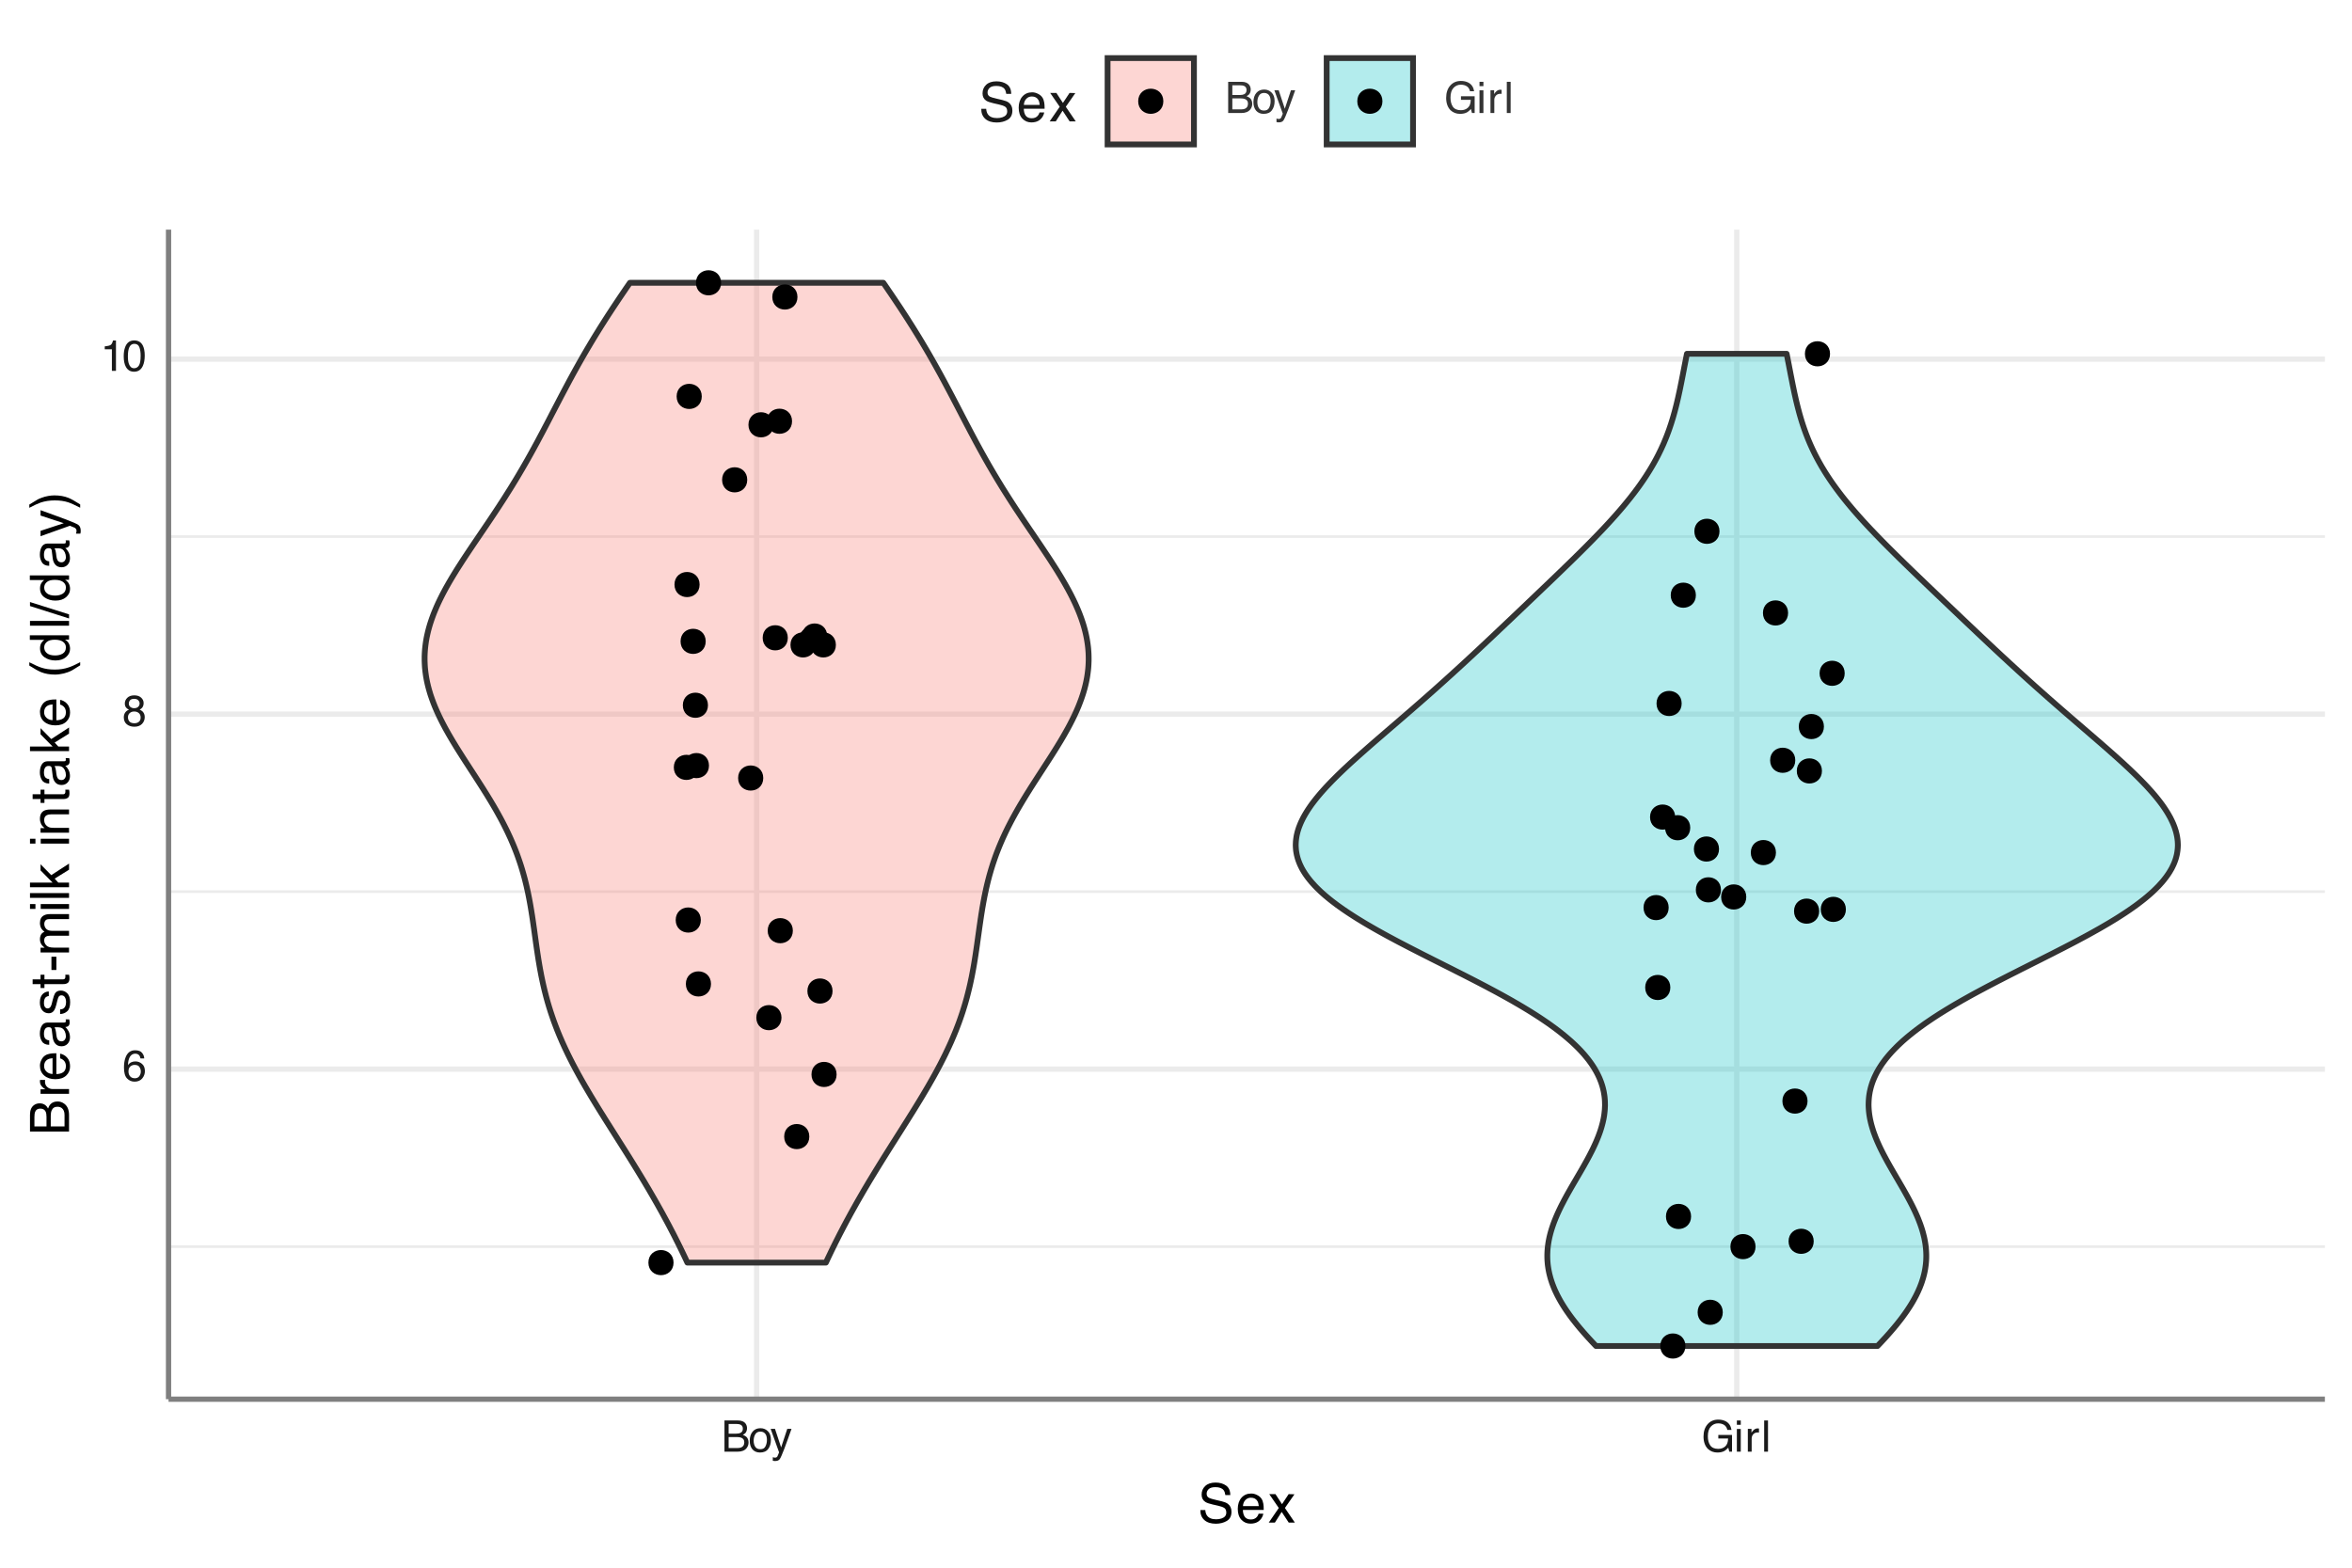 <?xml version="1.0" encoding="UTF-8"?>
<svg xmlns="http://www.w3.org/2000/svg" xmlns:xlink="http://www.w3.org/1999/xlink" width="432" height="288" viewBox="0 0 432 288">
<defs>
<g>
<g id="glyph-0-0">
<path d="M 0.266 0 L 0.266 -5.734 L 4.812 -5.734 L 4.812 0 Z M 4.094 -0.719 L 4.094 -5.016 L 0.984 -5.016 L 0.984 -0.719 Z M 4.094 -0.719 "/>
</g>
<g id="glyph-0-1">
<path d="M 2.344 -5.625 C 2.969 -5.625 3.398 -5.457 3.641 -5.125 C 3.891 -4.801 4.016 -4.469 4.016 -4.125 L 3.328 -4.125 C 3.285 -4.352 3.219 -4.531 3.125 -4.656 C 2.957 -4.883 2.703 -5 2.359 -5 C 1.961 -5 1.645 -4.816 1.406 -4.453 C 1.176 -4.086 1.051 -3.566 1.031 -2.891 C 1.188 -3.129 1.391 -3.305 1.641 -3.422 C 1.859 -3.523 2.109 -3.578 2.391 -3.578 C 2.859 -3.578 3.266 -3.426 3.609 -3.125 C 3.961 -2.832 4.141 -2.391 4.141 -1.797 C 4.141 -1.285 3.973 -0.832 3.641 -0.438 C 3.305 -0.051 2.836 0.141 2.234 0.141 C 1.703 0.141 1.242 -0.055 0.859 -0.453 C 0.484 -0.848 0.297 -1.516 0.297 -2.453 C 0.297 -3.148 0.383 -3.742 0.562 -4.234 C 0.883 -5.16 1.477 -5.625 2.344 -5.625 Z M 2.297 -0.484 C 2.66 -0.484 2.93 -0.609 3.109 -0.859 C 3.297 -1.109 3.391 -1.398 3.391 -1.734 C 3.391 -2.023 3.305 -2.297 3.141 -2.547 C 2.984 -2.805 2.688 -2.938 2.25 -2.938 C 1.945 -2.938 1.68 -2.836 1.453 -2.641 C 1.234 -2.441 1.125 -2.141 1.125 -1.734 C 1.125 -1.379 1.223 -1.082 1.422 -0.844 C 1.629 -0.602 1.922 -0.484 2.297 -0.484 Z M 2.297 -0.484 "/>
</g>
<g id="glyph-0-2">
<path d="M 2.172 -3.25 C 2.484 -3.25 2.727 -3.332 2.906 -3.5 C 3.082 -3.676 3.172 -3.883 3.172 -4.125 C 3.172 -4.332 3.086 -4.523 2.922 -4.703 C 2.754 -4.879 2.5 -4.969 2.156 -4.969 C 1.812 -4.969 1.562 -4.879 1.406 -4.703 C 1.258 -4.523 1.188 -4.32 1.188 -4.094 C 1.188 -3.832 1.285 -3.625 1.484 -3.469 C 1.68 -3.32 1.91 -3.25 2.172 -3.25 Z M 2.219 -0.484 C 2.539 -0.484 2.812 -0.57 3.031 -0.75 C 3.25 -0.926 3.359 -1.188 3.359 -1.531 C 3.359 -1.895 3.242 -2.172 3.016 -2.359 C 2.797 -2.547 2.516 -2.641 2.172 -2.641 C 1.836 -2.641 1.562 -2.539 1.344 -2.344 C 1.133 -2.156 1.031 -1.895 1.031 -1.562 C 1.031 -1.27 1.125 -1.016 1.312 -0.797 C 1.508 -0.586 1.812 -0.484 2.219 -0.484 Z M 1.219 -2.984 C 1.02 -3.066 0.867 -3.164 0.766 -3.281 C 0.555 -3.488 0.453 -3.758 0.453 -4.094 C 0.453 -4.508 0.602 -4.863 0.906 -5.156 C 1.207 -5.457 1.633 -5.609 2.188 -5.609 C 2.727 -5.609 3.148 -5.469 3.453 -5.188 C 3.754 -4.906 3.906 -4.578 3.906 -4.203 C 3.906 -3.848 3.816 -3.562 3.641 -3.344 C 3.547 -3.227 3.395 -3.109 3.188 -2.984 C 3.414 -2.879 3.598 -2.758 3.734 -2.625 C 3.984 -2.363 4.109 -2.023 4.109 -1.609 C 4.109 -1.117 3.941 -0.703 3.609 -0.359 C 3.273 -0.016 2.805 0.156 2.203 0.156 C 1.66 0.156 1.203 0.008 0.828 -0.281 C 0.453 -0.582 0.266 -1.016 0.266 -1.578 C 0.266 -1.898 0.344 -2.18 0.5 -2.422 C 0.664 -2.672 0.906 -2.859 1.219 -2.984 Z M 1.219 -2.984 "/>
</g>
<g id="glyph-0-3">
<path d="M 0.766 -3.969 L 0.766 -4.5 C 1.273 -4.551 1.629 -4.633 1.828 -4.75 C 2.023 -4.863 2.176 -5.141 2.281 -5.578 L 2.828 -5.578 L 2.828 0 L 2.078 0 L 2.078 -3.969 Z M 0.766 -3.969 "/>
</g>
<g id="glyph-0-4">
<path d="M 2.172 -5.594 C 2.891 -5.594 3.41 -5.297 3.734 -4.703 C 3.984 -4.242 4.109 -3.613 4.109 -2.812 C 4.109 -2.051 3.992 -1.422 3.766 -0.922 C 3.441 -0.203 2.906 0.156 2.156 0.156 C 1.488 0.156 0.988 -0.133 0.656 -0.719 C 0.383 -1.207 0.25 -1.863 0.25 -2.688 C 0.25 -3.32 0.332 -3.867 0.5 -4.328 C 0.801 -5.172 1.359 -5.594 2.172 -5.594 Z M 2.156 -0.484 C 2.52 -0.484 2.812 -0.645 3.031 -0.969 C 3.25 -1.289 3.359 -1.895 3.359 -2.781 C 3.359 -3.414 3.281 -3.938 3.125 -4.344 C 2.969 -4.758 2.66 -4.969 2.203 -4.969 C 1.797 -4.969 1.492 -4.77 1.297 -4.375 C 1.109 -3.988 1.016 -3.414 1.016 -2.656 C 1.016 -2.082 1.078 -1.625 1.203 -1.281 C 1.391 -0.75 1.707 -0.484 2.156 -0.484 Z M 2.156 -0.484 "/>
</g>
<g id="glyph-0-5">
<path d="M 2.766 -3.312 C 3.098 -3.312 3.352 -3.359 3.531 -3.453 C 3.82 -3.598 3.969 -3.852 3.969 -4.219 C 3.969 -4.594 3.812 -4.848 3.5 -4.984 C 3.332 -5.055 3.078 -5.094 2.734 -5.094 L 1.359 -5.094 L 1.359 -3.312 Z M 3.031 -0.672 C 3.508 -0.672 3.848 -0.805 4.047 -1.078 C 4.172 -1.254 4.234 -1.469 4.234 -1.719 C 4.234 -2.133 4.051 -2.414 3.688 -2.562 C 3.488 -2.645 3.223 -2.688 2.891 -2.688 L 1.359 -2.688 L 1.359 -0.672 Z M 0.594 -5.734 L 3.062 -5.734 C 3.727 -5.734 4.203 -5.535 4.484 -5.141 C 4.648 -4.898 4.734 -4.625 4.734 -4.312 C 4.734 -3.957 4.633 -3.66 4.438 -3.422 C 4.32 -3.305 4.164 -3.195 3.969 -3.094 C 4.258 -2.977 4.477 -2.852 4.625 -2.719 C 4.883 -2.469 5.016 -2.117 5.016 -1.672 C 5.016 -1.305 4.898 -0.973 4.672 -0.672 C 4.328 -0.223 3.773 0 3.016 0 L 0.594 0 Z M 0.594 -5.734 "/>
</g>
<g id="glyph-0-6">
<path d="M 2.172 -0.453 C 2.641 -0.453 2.957 -0.629 3.125 -0.984 C 3.301 -1.336 3.391 -1.727 3.391 -2.156 C 3.391 -2.551 3.328 -2.867 3.203 -3.109 C 3.004 -3.492 2.664 -3.688 2.188 -3.688 C 1.758 -3.688 1.445 -3.52 1.25 -3.188 C 1.051 -2.863 0.953 -2.473 0.953 -2.016 C 0.953 -1.566 1.051 -1.191 1.25 -0.891 C 1.445 -0.598 1.754 -0.453 2.172 -0.453 Z M 2.203 -4.312 C 2.742 -4.312 3.195 -4.129 3.562 -3.766 C 3.938 -3.41 4.125 -2.883 4.125 -2.188 C 4.125 -1.508 3.957 -0.945 3.625 -0.5 C 3.301 -0.062 2.797 0.156 2.109 0.156 C 1.535 0.156 1.078 -0.035 0.734 -0.422 C 0.398 -0.816 0.234 -1.344 0.234 -2 C 0.234 -2.707 0.41 -3.27 0.766 -3.688 C 1.117 -4.102 1.598 -4.312 2.203 -4.312 Z M 2.188 -4.281 Z M 2.188 -4.281 "/>
</g>
<g id="glyph-0-7">
<path d="M 3.125 -4.188 L 3.906 -4.188 C 3.812 -3.914 3.594 -3.301 3.25 -2.344 C 2.988 -1.625 2.773 -1.039 2.609 -0.594 C 2.203 0.477 1.914 1.129 1.75 1.359 C 1.582 1.598 1.297 1.719 0.891 1.719 C 0.785 1.719 0.707 1.711 0.656 1.703 C 0.602 1.691 0.539 1.676 0.469 1.656 L 0.469 1.016 C 0.582 1.055 0.664 1.078 0.719 1.078 C 0.781 1.086 0.832 1.094 0.875 1.094 C 1 1.094 1.094 1.07 1.156 1.031 C 1.219 0.988 1.27 0.938 1.312 0.875 C 1.32 0.852 1.367 0.742 1.453 0.547 C 1.535 0.359 1.594 0.219 1.625 0.125 L 0.078 -4.188 L 0.875 -4.188 L 2 -0.781 Z M 2 -4.281 Z M 2 -4.281 "/>
</g>
<g id="glyph-0-8">
<path d="M 3.094 -5.891 C 3.633 -5.891 4.098 -5.785 4.484 -5.578 C 5.055 -5.273 5.406 -4.75 5.531 -4 L 4.766 -4 C 4.672 -4.414 4.477 -4.719 4.188 -4.906 C 3.895 -5.102 3.523 -5.203 3.078 -5.203 C 2.547 -5.203 2.098 -5.004 1.734 -4.609 C 1.367 -4.211 1.188 -3.617 1.188 -2.828 C 1.188 -2.141 1.332 -1.582 1.625 -1.156 C 1.926 -0.727 2.414 -0.516 3.094 -0.516 C 3.613 -0.516 4.039 -0.664 4.375 -0.969 C 4.719 -1.27 4.895 -1.754 4.906 -2.422 L 3.109 -2.422 L 3.109 -3.078 L 5.625 -3.078 L 5.625 0 L 5.125 0 L 4.938 -0.734 C 4.676 -0.453 4.445 -0.254 4.25 -0.141 C 3.906 0.055 3.469 0.156 2.938 0.156 C 2.258 0.156 1.676 -0.066 1.188 -0.516 C 0.656 -1.066 0.391 -1.82 0.391 -2.781 C 0.391 -3.738 0.648 -4.504 1.172 -5.078 C 1.66 -5.617 2.301 -5.891 3.094 -5.891 Z M 2.969 -5.891 Z M 2.969 -5.891 "/>
</g>
<g id="glyph-0-9">
<path d="M 0.516 -4.172 L 1.234 -4.172 L 1.234 0 L 0.516 0 Z M 0.516 -5.734 L 1.234 -5.734 L 1.234 -4.938 L 0.516 -4.938 Z M 0.516 -5.734 "/>
</g>
<g id="glyph-0-10">
<path d="M 0.531 -4.188 L 1.203 -4.188 L 1.203 -3.469 C 1.254 -3.602 1.383 -3.77 1.594 -3.969 C 1.812 -4.176 2.062 -4.281 2.344 -4.281 C 2.352 -4.281 2.375 -4.273 2.406 -4.266 C 2.438 -4.266 2.492 -4.266 2.578 -4.266 L 2.578 -3.516 C 2.535 -3.523 2.492 -3.531 2.453 -3.531 C 2.422 -3.531 2.383 -3.531 2.344 -3.531 C 1.988 -3.531 1.711 -3.414 1.516 -3.188 C 1.328 -2.969 1.234 -2.707 1.234 -2.406 L 1.234 0 L 0.531 0 Z M 0.531 -4.188 "/>
</g>
<g id="glyph-0-11">
<path d="M 0.531 -5.734 L 1.234 -5.734 L 1.234 0 L 0.531 0 Z M 0.531 -5.734 "/>
</g>
<g id="glyph-1-0">
<path d="M 0.328 0 L 0.328 -7.172 L 6.016 -7.172 L 6.016 0 Z M 5.125 -0.906 L 5.125 -6.281 L 1.219 -6.281 L 1.219 -0.906 Z M 5.125 -0.906 "/>
</g>
<g id="glyph-1-1">
<path d="M 1.391 -2.312 C 1.422 -1.906 1.52 -1.578 1.688 -1.328 C 2.008 -0.848 2.578 -0.609 3.391 -0.609 C 3.754 -0.609 4.086 -0.66 4.391 -0.766 C 4.961 -0.961 5.25 -1.32 5.25 -1.844 C 5.25 -2.238 5.129 -2.52 4.891 -2.688 C 4.641 -2.852 4.25 -2.992 3.719 -3.109 L 2.75 -3.328 C 2.113 -3.473 1.664 -3.629 1.406 -3.797 C 0.945 -4.098 0.719 -4.547 0.719 -5.141 C 0.719 -5.785 0.941 -6.316 1.391 -6.734 C 1.836 -7.148 2.469 -7.359 3.281 -7.359 C 4.039 -7.359 4.68 -7.176 5.203 -6.812 C 5.723 -6.445 5.984 -5.863 5.984 -5.062 L 5.078 -5.062 C 5.023 -5.445 4.922 -5.742 4.766 -5.953 C 4.473 -6.328 3.969 -6.516 3.25 -6.516 C 2.676 -6.516 2.266 -6.395 2.016 -6.156 C 1.766 -5.914 1.641 -5.633 1.641 -5.312 C 1.641 -4.957 1.785 -4.703 2.078 -4.547 C 2.273 -4.441 2.711 -4.312 3.391 -4.156 L 4.391 -3.922 C 4.879 -3.805 5.254 -3.656 5.516 -3.469 C 5.973 -3.133 6.203 -2.645 6.203 -2 C 6.203 -1.207 5.91 -0.641 5.328 -0.297 C 4.754 0.035 4.086 0.203 3.328 0.203 C 2.43 0.203 1.727 -0.02 1.219 -0.469 C 0.719 -0.926 0.473 -1.539 0.484 -2.312 Z M 3.359 -7.375 Z M 3.359 -7.375 "/>
</g>
<g id="glyph-1-2">
<path d="M 2.828 -5.344 C 3.191 -5.344 3.547 -5.254 3.891 -5.078 C 4.242 -4.91 4.516 -4.688 4.703 -4.406 C 4.879 -4.145 4.992 -3.836 5.047 -3.484 C 5.098 -3.242 5.125 -2.859 5.125 -2.328 L 1.297 -2.328 C 1.305 -1.797 1.426 -1.367 1.656 -1.047 C 1.895 -0.734 2.266 -0.578 2.766 -0.578 C 3.223 -0.578 3.586 -0.727 3.859 -1.031 C 4.016 -1.207 4.125 -1.41 4.188 -1.641 L 5.047 -1.641 C 5.023 -1.453 4.953 -1.238 4.828 -1 C 4.703 -0.758 4.555 -0.566 4.391 -0.422 C 4.129 -0.16 3.801 0.016 3.406 0.109 C 3.195 0.16 2.957 0.188 2.688 0.188 C 2.031 0.188 1.477 -0.047 1.031 -0.516 C 0.582 -0.992 0.359 -1.66 0.359 -2.516 C 0.359 -3.359 0.582 -4.039 1.031 -4.562 C 1.488 -5.082 2.086 -5.344 2.828 -5.344 Z M 4.219 -3.031 C 4.188 -3.414 4.102 -3.723 3.969 -3.953 C 3.727 -4.367 3.328 -4.578 2.766 -4.578 C 2.359 -4.578 2.02 -4.43 1.75 -4.141 C 1.477 -3.848 1.332 -3.477 1.312 -3.031 Z M 2.734 -5.359 Z M 2.734 -5.359 "/>
</g>
<g id="glyph-1-3">
<path d="M 0.141 -5.234 L 1.281 -5.234 L 2.484 -3.391 L 3.703 -5.234 L 4.766 -5.203 L 3.016 -2.688 L 4.844 0 L 3.719 0 L 2.422 -1.969 L 1.172 0 L 0.047 0 L 1.891 -2.688 Z M 0.141 -5.234 "/>
</g>
<g id="glyph-2-0">
<path d="M 0 -0.328 L -7.172 -0.328 L -7.172 -6.016 L 0 -6.016 Z M -0.906 -5.125 L -6.281 -5.125 L -6.281 -1.219 L -0.906 -1.219 Z M -0.906 -5.125 "/>
</g>
<g id="glyph-2-1">
<path d="M -4.141 -3.453 C -4.141 -3.867 -4.195 -4.191 -4.312 -4.422 C -4.488 -4.773 -4.812 -4.953 -5.281 -4.953 C -5.75 -4.953 -6.062 -4.758 -6.219 -4.375 C -6.312 -4.164 -6.359 -3.848 -6.359 -3.422 L -6.359 -1.688 L -4.141 -1.688 Z M -0.828 -3.781 C -0.828 -4.375 -1 -4.801 -1.344 -5.062 C -1.562 -5.219 -1.828 -5.297 -2.141 -5.297 C -2.66 -5.297 -3.016 -5.062 -3.203 -4.594 C -3.305 -4.352 -3.359 -4.031 -3.359 -3.625 L -3.359 -1.688 L -0.828 -1.688 Z M -7.172 -0.734 L -7.172 -3.812 C -7.172 -4.656 -6.922 -5.254 -6.422 -5.609 C -6.129 -5.816 -5.785 -5.922 -5.391 -5.922 C -4.941 -5.922 -4.57 -5.789 -4.281 -5.531 C -4.125 -5.406 -3.984 -5.219 -3.859 -4.969 C -3.723 -5.332 -3.566 -5.602 -3.391 -5.781 C -3.078 -6.102 -2.645 -6.266 -2.094 -6.266 C -1.633 -6.266 -1.219 -6.117 -0.844 -5.828 C -0.281 -5.398 0 -4.711 0 -3.766 L 0 -0.734 Z M -7.172 -0.734 "/>
</g>
<g id="glyph-2-2">
<path d="M -5.234 -0.672 L -5.234 -1.5 L -4.328 -1.5 C -4.504 -1.57 -4.719 -1.738 -4.969 -2 C -5.219 -2.27 -5.344 -2.582 -5.344 -2.938 C -5.344 -2.945 -5.344 -2.973 -5.344 -3.016 C -5.344 -3.055 -5.336 -3.125 -5.328 -3.219 L -4.391 -3.219 C -4.398 -3.164 -4.406 -3.113 -4.406 -3.062 C -4.414 -3.02 -4.422 -2.973 -4.422 -2.922 C -4.422 -2.484 -4.273 -2.145 -3.984 -1.906 C -3.703 -1.664 -3.379 -1.547 -3.016 -1.547 L 0 -1.547 L 0 -0.672 Z M -5.234 -0.672 "/>
</g>
<g id="glyph-2-3">
<path d="M -5.344 -2.828 C -5.344 -3.191 -5.254 -3.547 -5.078 -3.891 C -4.91 -4.242 -4.688 -4.516 -4.406 -4.703 C -4.145 -4.879 -3.836 -4.992 -3.484 -5.047 C -3.242 -5.098 -2.859 -5.125 -2.328 -5.125 L -2.328 -1.297 C -1.797 -1.305 -1.367 -1.426 -1.047 -1.656 C -0.734 -1.895 -0.578 -2.266 -0.578 -2.766 C -0.578 -3.223 -0.727 -3.586 -1.031 -3.859 C -1.207 -4.016 -1.41 -4.125 -1.641 -4.188 L -1.641 -5.047 C -1.453 -5.023 -1.238 -4.953 -1 -4.828 C -0.758 -4.703 -0.566 -4.555 -0.422 -4.391 C -0.16 -4.129 0.016 -3.801 0.109 -3.406 C 0.16 -3.195 0.188 -2.957 0.188 -2.688 C 0.188 -2.031 -0.047 -1.477 -0.516 -1.031 C -0.992 -0.582 -1.66 -0.359 -2.516 -0.359 C -3.359 -0.359 -4.039 -0.582 -4.562 -1.031 C -5.082 -1.488 -5.344 -2.086 -5.344 -2.828 Z M -3.031 -4.219 C -3.414 -4.188 -3.723 -4.102 -3.953 -3.969 C -4.367 -3.727 -4.578 -3.328 -4.578 -2.766 C -4.578 -2.359 -4.43 -2.02 -4.141 -1.75 C -3.848 -1.477 -3.477 -1.332 -3.031 -1.312 Z M -5.359 -2.734 Z M -5.359 -2.734 "/>
</g>
<g id="glyph-2-4">
<path d="M -1.391 -1.312 C -1.141 -1.312 -0.941 -1.406 -0.797 -1.594 C -0.648 -1.781 -0.578 -2 -0.578 -2.25 C -0.578 -2.562 -0.645 -2.863 -0.781 -3.156 C -1.02 -3.645 -1.41 -3.891 -1.953 -3.891 L -2.656 -3.891 C -2.594 -3.773 -2.535 -3.633 -2.484 -3.469 C -2.441 -3.301 -2.41 -3.133 -2.391 -2.969 L -2.328 -2.438 C -2.285 -2.125 -2.219 -1.883 -2.125 -1.719 C -1.969 -1.445 -1.723 -1.312 -1.391 -1.312 Z M -3.172 -3.453 C -3.191 -3.648 -3.273 -3.785 -3.422 -3.859 C -3.504 -3.891 -3.617 -3.906 -3.766 -3.906 C -4.055 -3.906 -4.27 -3.797 -4.406 -3.578 C -4.539 -3.367 -4.609 -3.066 -4.609 -2.672 C -4.609 -2.211 -4.488 -1.891 -4.25 -1.703 C -4.102 -1.586 -3.898 -1.516 -3.641 -1.484 L -3.641 -0.672 C -4.273 -0.68 -4.719 -0.891 -4.969 -1.297 C -5.227 -1.703 -5.359 -2.172 -5.359 -2.703 C -5.359 -3.316 -5.238 -3.812 -5 -4.188 C -4.77 -4.57 -4.406 -4.766 -3.906 -4.766 L -0.906 -4.766 C -0.812 -4.766 -0.734 -4.781 -0.672 -4.812 C -0.617 -4.852 -0.594 -4.938 -0.594 -5.062 C -0.594 -5.102 -0.594 -5.145 -0.594 -5.188 C -0.602 -5.238 -0.613 -5.289 -0.625 -5.344 L 0.031 -5.344 C 0.062 -5.207 0.082 -5.102 0.094 -5.031 C 0.102 -4.957 0.109 -4.859 0.109 -4.734 C 0.109 -4.43 0.004 -4.211 -0.203 -4.078 C -0.316 -4.004 -0.477 -3.957 -0.688 -3.938 C -0.457 -3.75 -0.254 -3.488 -0.078 -3.156 C 0.086 -2.82 0.172 -2.453 0.172 -2.047 C 0.172 -1.566 0.023 -1.172 -0.266 -0.859 C -0.555 -0.555 -0.926 -0.406 -1.375 -0.406 C -1.852 -0.406 -2.227 -0.555 -2.5 -0.859 C -2.77 -1.16 -2.938 -1.555 -3 -2.047 Z M -5.359 -2.719 Z M -5.359 -2.719 "/>
</g>
<g id="glyph-2-5">
<path d="M -1.641 -1.172 C -1.348 -1.191 -1.125 -1.266 -0.969 -1.391 C -0.688 -1.609 -0.547 -1.992 -0.547 -2.547 C -0.547 -2.867 -0.613 -3.148 -0.75 -3.391 C -0.895 -3.641 -1.113 -3.766 -1.406 -3.766 C -1.633 -3.766 -1.805 -3.664 -1.922 -3.469 C -1.992 -3.344 -2.078 -3.094 -2.172 -2.719 L -2.344 -2.016 C -2.457 -1.578 -2.582 -1.25 -2.719 -1.031 C -2.957 -0.656 -3.285 -0.469 -3.703 -0.469 C -4.203 -0.469 -4.602 -0.645 -4.906 -1 C -5.207 -1.352 -5.359 -1.832 -5.359 -2.438 C -5.359 -3.227 -5.129 -3.797 -4.672 -4.141 C -4.379 -4.359 -4.062 -4.469 -3.719 -4.469 L -3.719 -3.641 C -3.926 -3.617 -4.109 -3.547 -4.266 -3.422 C -4.492 -3.223 -4.609 -2.875 -4.609 -2.375 C -4.609 -2.039 -4.547 -1.785 -4.422 -1.609 C -4.297 -1.441 -4.129 -1.359 -3.922 -1.359 C -3.691 -1.359 -3.508 -1.473 -3.375 -1.703 C -3.289 -1.828 -3.219 -2.02 -3.156 -2.281 L -3.016 -2.859 C -2.859 -3.484 -2.711 -3.906 -2.578 -4.125 C -2.348 -4.469 -1.992 -4.641 -1.516 -4.641 C -1.047 -4.641 -0.641 -4.461 -0.297 -4.109 C 0.035 -3.754 0.203 -3.219 0.203 -2.5 C 0.203 -1.719 0.023 -1.164 -0.328 -0.844 C -0.68 -0.52 -1.117 -0.348 -1.641 -0.328 Z M -5.359 -2.469 Z M -5.359 -2.469 "/>
</g>
<g id="glyph-2-6">
<path d="M -6.688 -0.828 L -6.688 -1.703 L -5.234 -1.703 L -5.234 -2.547 L -4.516 -2.547 L -4.516 -1.703 L -1.094 -1.703 C -0.914 -1.703 -0.797 -1.766 -0.734 -1.891 C -0.691 -1.961 -0.672 -2.078 -0.672 -2.234 C -0.672 -2.273 -0.672 -2.32 -0.672 -2.375 C -0.68 -2.426 -0.688 -2.484 -0.688 -2.547 L 0 -2.547 C 0.031 -2.441 0.051 -2.332 0.062 -2.219 C 0.07 -2.113 0.078 -2 0.078 -1.875 C 0.078 -1.469 -0.023 -1.191 -0.234 -1.047 C -0.441 -0.898 -0.711 -0.828 -1.047 -0.828 L -4.516 -0.828 L -4.516 -0.109 L -5.234 -0.109 L -5.234 -0.828 Z M -6.688 -0.828 "/>
</g>
<g id="glyph-2-7">
<path d="M -3.234 -0.422 L -3.234 -2.859 L -2.328 -2.859 L -2.328 -0.422 Z M -3.234 -0.422 "/>
</g>
<g id="glyph-2-8">
<path d="M -5.234 -0.641 L -5.234 -1.516 L -4.484 -1.516 C -4.742 -1.723 -4.93 -1.91 -5.047 -2.078 C -5.242 -2.367 -5.344 -2.695 -5.344 -3.062 C -5.344 -3.477 -5.242 -3.816 -5.047 -4.078 C -4.922 -4.211 -4.742 -4.344 -4.516 -4.469 C -4.797 -4.656 -5.004 -4.879 -5.141 -5.141 C -5.273 -5.41 -5.344 -5.711 -5.344 -6.047 C -5.344 -6.742 -5.086 -7.219 -4.578 -7.469 C -4.305 -7.613 -3.941 -7.688 -3.484 -7.688 L 0 -7.688 L 0 -6.766 L -3.641 -6.766 C -3.984 -6.766 -4.219 -6.676 -4.344 -6.5 C -4.477 -6.332 -4.547 -6.125 -4.547 -5.875 C -4.547 -5.531 -4.43 -5.234 -4.203 -4.984 C -3.973 -4.734 -3.586 -4.609 -3.047 -4.609 L 0 -4.609 L 0 -3.719 L -3.406 -3.719 C -3.77 -3.719 -4.031 -3.672 -4.188 -3.578 C -4.438 -3.453 -4.562 -3.207 -4.562 -2.844 C -4.562 -2.508 -4.43 -2.207 -4.172 -1.938 C -3.91 -1.664 -3.445 -1.531 -2.781 -1.531 L 0 -1.531 L 0 -0.641 Z M -5.234 -0.641 "/>
</g>
<g id="glyph-2-9">
<path d="M -5.203 -0.641 L -5.203 -1.531 L 0 -1.531 L 0 -0.641 Z M -7.172 -0.641 L -7.172 -1.531 L -6.172 -1.531 L -6.172 -0.641 Z M -7.172 -0.641 "/>
</g>
<g id="glyph-2-10">
<path d="M -7.172 -0.672 L -7.172 -1.547 L 0 -1.547 L 0 -0.672 Z M -7.172 -0.672 "/>
</g>
<g id="glyph-2-11">
<path d="M -7.172 -0.625 L -7.172 -1.469 L -3.016 -1.469 L -5.234 -3.719 L -5.234 -4.844 L -3.266 -2.844 L 0 -4.969 L 0 -3.844 L -2.641 -2.203 L -1.969 -1.469 L 0 -1.469 L 0 -0.625 Z M -7.172 -0.625 "/>
</g>
<g id="glyph-2-12">
</g>
<g id="glyph-2-13">
<path d="M -5.234 -0.641 L -5.234 -1.484 L -4.484 -1.484 C -4.797 -1.723 -5.016 -1.984 -5.141 -2.266 C -5.273 -2.547 -5.344 -2.852 -5.344 -3.188 C -5.344 -3.926 -5.086 -4.426 -4.578 -4.688 C -4.285 -4.832 -3.879 -4.906 -3.359 -4.906 L 0 -4.906 L 0 -4.016 L -3.297 -4.016 C -3.617 -4.016 -3.875 -3.969 -4.062 -3.875 C -4.395 -3.719 -4.562 -3.43 -4.562 -3.016 C -4.562 -2.805 -4.539 -2.641 -4.5 -2.516 C -4.426 -2.273 -4.281 -2.062 -4.062 -1.875 C -3.883 -1.727 -3.703 -1.633 -3.516 -1.594 C -3.336 -1.551 -3.078 -1.531 -2.734 -1.531 L 0 -1.531 L 0 -0.641 Z M -5.359 -2.703 Z M -5.359 -2.703 "/>
</g>
<g id="glyph-2-14">
<path d="M -7.297 -2.953 C -6.297 -2.441 -5.562 -2.113 -5.094 -1.969 C -4.383 -1.727 -3.562 -1.609 -2.625 -1.609 C -1.688 -1.609 -0.828 -1.742 -0.047 -2.016 C 0.441 -2.172 1.141 -2.488 2.047 -2.969 L 2.047 -2.391 C 1.297 -1.91 0.816 -1.613 0.609 -1.5 C 0.41 -1.383 0.133 -1.258 -0.219 -1.125 C -0.695 -0.945 -1.211 -0.82 -1.766 -0.75 C -2.047 -0.707 -2.312 -0.688 -2.562 -0.688 C -3.531 -0.688 -4.391 -0.836 -5.141 -1.141 C -5.617 -1.336 -6.336 -1.738 -7.297 -2.344 Z M -7.297 -2.953 "/>
</g>
<g id="glyph-2-15">
<path d="M -2.547 -1.203 C -1.992 -1.203 -1.523 -1.32 -1.141 -1.562 C -0.766 -1.801 -0.578 -2.18 -0.578 -2.703 C -0.578 -3.109 -0.75 -3.441 -1.094 -3.703 C -1.445 -3.961 -1.953 -4.094 -2.609 -4.094 C -3.273 -4.094 -3.766 -3.957 -4.078 -3.688 C -4.398 -3.414 -4.562 -3.082 -4.562 -2.688 C -4.562 -2.25 -4.391 -1.891 -4.047 -1.609 C -3.711 -1.336 -3.211 -1.203 -2.547 -1.203 Z M -5.328 -2.531 C -5.328 -2.926 -5.238 -3.258 -5.062 -3.531 C -4.969 -3.688 -4.801 -3.863 -4.562 -4.062 L -7.203 -4.062 L -7.203 -4.906 L 0 -4.906 L 0 -4.109 L -0.734 -4.109 C -0.41 -3.91 -0.176 -3.672 -0.031 -3.391 C 0.113 -3.109 0.188 -2.785 0.188 -2.422 C 0.188 -1.836 -0.055 -1.332 -0.547 -0.906 C -1.035 -0.488 -1.688 -0.281 -2.5 -0.281 C -3.258 -0.281 -3.922 -0.473 -4.484 -0.859 C -5.047 -1.242 -5.328 -1.801 -5.328 -2.531 Z M -5.328 -2.531 "/>
</g>
<g id="glyph-2-16">
<path d="M -7.172 -2.281 L -7.172 -3.016 L 0 -0.75 L 0 0 Z M -7.172 -2.281 "/>
</g>
<g id="glyph-2-17">
<path d="M -5.234 -3.906 L -5.234 -4.891 C -4.898 -4.766 -4.133 -4.488 -2.938 -4.062 C -2.039 -3.738 -1.305 -3.469 -0.734 -3.25 C 0.598 -2.75 1.41 -2.395 1.703 -2.188 C 1.992 -1.977 2.141 -1.617 2.141 -1.109 C 2.141 -0.984 2.133 -0.883 2.125 -0.812 C 2.113 -0.75 2.098 -0.672 2.078 -0.578 L 1.281 -0.578 C 1.32 -0.734 1.348 -0.844 1.359 -0.906 C 1.367 -0.977 1.375 -1.039 1.375 -1.094 C 1.375 -1.25 1.344 -1.363 1.281 -1.438 C 1.227 -1.52 1.164 -1.586 1.094 -1.641 C 1.062 -1.66 0.926 -1.719 0.688 -1.812 C 0.445 -1.914 0.27 -1.988 0.156 -2.031 L -5.234 -0.109 L -5.234 -1.094 L -0.969 -2.5 Z M -5.359 -2.5 Z M -5.359 -2.5 "/>
</g>
<g id="glyph-2-18">
<path d="M 2.047 -0.344 C 1.035 -0.863 0.297 -1.195 -0.172 -1.344 C -0.867 -1.57 -1.688 -1.688 -2.625 -1.688 C -3.562 -1.688 -4.422 -1.555 -5.203 -1.297 C -5.691 -1.129 -6.391 -0.805 -7.297 -0.328 L -7.297 -0.922 C -6.492 -1.422 -6 -1.723 -5.812 -1.828 C -5.625 -1.941 -5.363 -2.055 -5.031 -2.172 C -4.625 -2.328 -4.223 -2.438 -3.828 -2.5 C -3.43 -2.57 -3.051 -2.609 -2.688 -2.609 C -1.719 -2.609 -0.859 -2.457 -0.109 -2.156 C 0.379 -1.957 1.098 -1.555 2.047 -0.953 Z M 2.047 -0.344 "/>
</g>
</g>
<clipPath id="clip-0">
<path clip-rule="nonzero" d="M 30.957 228 L 427.02 228 L 427.02 230 L 30.957 230 Z M 30.957 228 "/>
</clipPath>
<clipPath id="clip-1">
<path clip-rule="nonzero" d="M 30.957 163 L 427.02 163 L 427.02 165 L 30.957 165 Z M 30.957 163 "/>
</clipPath>
<clipPath id="clip-2">
<path clip-rule="nonzero" d="M 30.957 98 L 427.02 98 L 427.02 99 L 30.957 99 Z M 30.957 98 "/>
</clipPath>
<clipPath id="clip-3">
<path clip-rule="nonzero" d="M 30.957 195 L 427.02 195 L 427.02 197 L 30.957 197 Z M 30.957 195 "/>
</clipPath>
<clipPath id="clip-4">
<path clip-rule="nonzero" d="M 30.957 130 L 427.02 130 L 427.02 132 L 30.957 132 Z M 30.957 130 "/>
</clipPath>
<clipPath id="clip-5">
<path clip-rule="nonzero" d="M 30.957 65 L 427.02 65 L 427.02 67 L 30.957 67 Z M 30.957 65 "/>
</clipPath>
<clipPath id="clip-6">
<path clip-rule="nonzero" d="M 138 42.188 L 140 42.188 L 140 257.047 L 138 257.047 Z M 138 42.188 "/>
</clipPath>
<clipPath id="clip-7">
<path clip-rule="nonzero" d="M 318 42.188 L 320 42.188 L 320 257.047 L 318 257.047 Z M 318 42.188 "/>
</clipPath>
</defs>
<rect x="-43.2" y="-28.8" width="518.4" height="345.6" fill="rgb(100%, 100%, 100%)" fill-opacity="1"/>
<g clip-path="url(#clip-0)">
<path fill="none" stroke-width="0.485" stroke-linecap="butt" stroke-linejoin="round" stroke="rgb(92.157%, 92.157%, 92.157%)" stroke-opacity="1" stroke-miterlimit="10" d="M 30.957 229.02 L 427.02 229.02 "/>
</g>
<g clip-path="url(#clip-1)">
<path fill="none" stroke-width="0.485" stroke-linecap="butt" stroke-linejoin="round" stroke="rgb(92.157%, 92.157%, 92.157%)" stroke-opacity="1" stroke-miterlimit="10" d="M 30.957 163.801 L 427.02 163.801 "/>
</g>
<g clip-path="url(#clip-2)">
<path fill="none" stroke-width="0.485" stroke-linecap="butt" stroke-linejoin="round" stroke="rgb(92.157%, 92.157%, 92.157%)" stroke-opacity="1" stroke-miterlimit="10" d="M 30.957 98.582 L 427.02 98.582 "/>
</g>
<g clip-path="url(#clip-3)">
<path fill="none" stroke-width="0.97" stroke-linecap="butt" stroke-linejoin="round" stroke="rgb(92.157%, 92.157%, 92.157%)" stroke-opacity="1" stroke-miterlimit="10" d="M 30.957 196.41 L 427.02 196.41 "/>
</g>
<g clip-path="url(#clip-4)">
<path fill="none" stroke-width="0.97" stroke-linecap="butt" stroke-linejoin="round" stroke="rgb(92.157%, 92.157%, 92.157%)" stroke-opacity="1" stroke-miterlimit="10" d="M 30.957 131.191 L 427.02 131.191 "/>
</g>
<g clip-path="url(#clip-5)">
<path fill="none" stroke-width="0.97" stroke-linecap="butt" stroke-linejoin="round" stroke="rgb(92.157%, 92.157%, 92.157%)" stroke-opacity="1" stroke-miterlimit="10" d="M 30.957 65.973 L 427.02 65.973 "/>
</g>
<g clip-path="url(#clip-6)">
<path fill="none" stroke-width="0.97" stroke-linecap="butt" stroke-linejoin="round" stroke="rgb(92.157%, 92.157%, 92.157%)" stroke-opacity="1" stroke-miterlimit="10" d="M 138.973 257.043 L 138.973 42.188 "/>
</g>
<g clip-path="url(#clip-7)">
<path fill="none" stroke-width="0.97" stroke-linecap="butt" stroke-linejoin="round" stroke="rgb(92.157%, 92.157%, 92.157%)" stroke-opacity="1" stroke-miterlimit="10" d="M 319 257.043 L 319 42.188 "/>
</g>
<path fill-rule="nonzero" fill="rgb(97.255%, 46.275%, 42.745%)" fill-opacity="0.298" stroke-width="1.067" stroke-linecap="butt" stroke-linejoin="round" stroke="rgb(20%, 20%, 20%)" stroke-opacity="1" stroke-miterlimit="10" d="M 126.25 231.953 L 126.086 231.602 L 125.922 231.246 L 125.25 229.84 L 125.078 229.488 L 124.906 229.133 L 124.73 228.781 L 124.559 228.43 L 124.383 228.078 L 124.203 227.727 L 124.027 227.375 L 123.848 227.02 L 123.668 226.668 L 123.117 225.613 L 122.934 225.258 L 122.371 224.203 L 121.988 223.5 L 121.797 223.145 L 121.605 222.793 L 121.215 222.09 L 121.016 221.738 L 120.82 221.387 L 120.621 221.031 L 120.418 220.68 L 120.219 220.328 L 119.609 219.273 L 119.402 218.918 L 119.199 218.566 L 118.992 218.215 L 118.781 217.863 L 118.574 217.512 L 118.363 217.156 L 118.152 216.805 L 117.938 216.453 L 117.727 216.102 L 117.297 215.398 L 117.082 215.043 L 116.867 214.691 L 116.648 214.34 L 116.434 213.988 L 115.996 213.285 L 115.777 212.93 L 115.559 212.578 L 115.336 212.227 L 115.117 211.875 L 114.895 211.523 L 114.672 211.168 L 113.559 209.41 L 113.336 209.055 L 112.223 207.297 L 112 206.941 L 111.109 205.535 L 110.891 205.18 L 110.672 204.828 L 110.449 204.477 L 110.012 203.773 L 109.797 203.422 L 109.578 203.066 L 108.934 202.012 L 108.723 201.66 L 108.508 201.309 L 108.301 200.953 L 108.09 200.602 L 107.469 199.547 L 107.266 199.191 L 107.062 198.84 L 106.664 198.137 L 106.273 197.434 L 106.078 197.078 L 105.887 196.727 L 105.324 195.672 L 105.141 195.32 L 104.961 194.965 L 104.781 194.613 L 104.43 193.91 L 104.258 193.559 L 104.09 193.203 L 103.754 192.5 L 103.273 191.445 L 103.121 191.09 L 102.816 190.387 L 102.383 189.332 L 102.246 188.977 L 102.109 188.625 L 101.844 187.922 L 101.715 187.57 L 101.59 187.215 L 101.348 186.512 L 101.113 185.809 L 101.004 185.457 L 100.891 185.102 L 100.68 184.398 L 100.578 184.047 L 100.383 183.344 L 100.289 182.988 L 100.02 181.934 L 99.855 181.23 L 99.773 180.875 L 99.695 180.523 L 99.473 179.469 L 99.402 179.113 L 99.203 178.059 L 99.078 177.355 L 99.02 177 L 98.902 176.297 L 98.738 175.242 L 98.688 174.887 L 98.633 174.535 L 98.48 173.48 L 98.43 173.125 L 98.383 172.773 L 98.332 172.422 L 98.285 172.07 L 98.234 171.719 L 98.188 171.367 L 98.137 171.012 L 98.09 170.66 L 97.887 169.254 L 97.836 168.898 L 97.781 168.547 L 97.73 168.195 L 97.672 167.844 L 97.617 167.492 L 97.559 167.137 L 97.441 166.434 L 97.316 165.73 L 97.25 165.379 L 97.184 165.023 L 96.973 163.969 L 96.816 163.266 L 96.738 162.91 L 96.656 162.559 L 96.484 161.855 L 96.395 161.504 L 96.301 161.148 L 96.105 160.445 L 95.902 159.742 L 95.793 159.391 L 95.684 159.035 L 95.57 158.684 L 95.453 158.332 L 95.211 157.629 L 95.086 157.277 L 94.957 156.922 L 94.824 156.57 L 94.688 156.219 L 94.406 155.516 L 94.258 155.16 L 94.109 154.809 L 93.805 154.105 L 93.645 153.754 L 93.48 153.402 L 93.316 153.047 L 93.148 152.695 L 92.977 152.344 L 92.625 151.641 L 92.445 151.289 L 92.262 150.934 L 91.887 150.23 L 91.691 149.879 L 91.5 149.527 L 91.301 149.172 L 91.102 148.82 L 90.695 148.117 L 90.488 147.766 L 90.277 147.414 L 90.066 147.059 L 89.422 146.004 L 89.203 145.652 L 88.98 145.301 L 88.762 144.945 L 88.535 144.594 L 88.312 144.242 L 88.086 143.891 L 87.863 143.539 L 87.633 143.188 L 87.406 142.832 L 87.18 142.48 L 86.949 142.129 L 86.723 141.777 L 86.492 141.426 L 86.262 141.07 L 85.809 140.367 L 85.578 140.016 L 85.125 139.312 L 84.898 138.957 L 84.23 137.902 L 83.793 137.199 L 83.578 136.844 L 83.148 136.141 L 82.734 135.438 L 82.527 135.082 L 82.324 134.73 L 82.129 134.379 L 81.93 134.027 L 81.738 133.676 L 81.551 133.324 L 81.363 132.969 L 81.004 132.266 L 80.66 131.562 L 80.496 131.211 L 80.332 130.855 L 80.176 130.504 L 80.023 130.152 L 79.875 129.801 L 79.734 129.449 L 79.594 129.094 L 79.336 128.391 L 79.094 127.688 L 78.984 127.336 L 78.879 126.98 L 78.777 126.629 L 78.684 126.277 L 78.594 125.926 L 78.512 125.574 L 78.434 125.223 L 78.363 124.867 L 78.297 124.516 L 78.238 124.164 L 78.188 123.812 L 78.141 123.461 L 78.098 123.105 L 78.062 122.754 L 78.035 122.402 L 78.016 122.051 L 78 121.699 L 77.988 121.348 L 77.988 120.641 L 78 120.289 L 78.016 119.938 L 78.039 119.586 L 78.066 119.234 L 78.102 118.879 L 78.145 118.527 L 78.191 118.176 L 78.242 117.824 L 78.305 117.473 L 78.367 117.117 L 78.441 116.766 L 78.52 116.414 L 78.602 116.062 L 78.691 115.711 L 78.785 115.359 L 78.887 115.004 L 78.992 114.652 L 79.105 114.301 L 79.223 113.949 L 79.344 113.598 L 79.473 113.246 L 79.605 112.891 L 79.742 112.539 L 79.887 112.188 L 80.184 111.484 L 80.344 111.129 L 80.504 110.777 L 80.84 110.074 L 81.191 109.371 L 81.375 109.016 L 81.75 108.312 L 81.941 107.961 L 82.34 107.258 L 82.543 106.902 L 82.957 106.199 L 83.168 105.848 L 83.598 105.145 L 83.816 104.789 L 84.262 104.086 L 84.715 103.383 L 84.941 103.027 L 85.402 102.324 L 86.105 101.27 L 86.34 100.914 L 86.578 100.562 L 86.812 100.211 L 87.527 99.156 L 87.77 98.801 L 88.484 97.746 L 88.727 97.395 L 88.965 97.039 L 89.68 95.984 L 89.914 95.633 L 90.152 95.281 L 90.387 94.926 L 91.09 93.871 L 91.32 93.52 L 91.555 93.168 L 91.785 92.812 L 92.012 92.461 L 92.242 92.109 L 92.695 91.406 L 92.918 91.051 L 93.586 89.996 L 94.023 89.293 L 94.238 88.938 L 94.668 88.234 L 95.301 87.18 L 95.508 86.824 L 95.922 86.121 L 96.328 85.418 L 96.531 85.062 L 96.734 84.711 L 96.934 84.359 L 97.129 84.008 L 97.328 83.656 L 97.523 83.305 L 97.719 82.949 L 97.914 82.598 L 98.68 81.191 L 98.867 80.836 L 99.617 79.43 L 99.805 79.074 L 100.172 78.371 L 100.359 78.02 L 100.727 77.316 L 100.91 76.961 L 101.094 76.609 L 101.273 76.258 L 101.824 75.203 L 102.008 74.848 L 102.742 73.441 L 102.926 73.086 L 103.109 72.734 L 103.297 72.383 L 103.48 72.031 L 103.855 71.328 L 104.043 70.973 L 104.605 69.918 L 104.988 69.215 L 105.18 68.859 L 105.371 68.508 L 106.152 67.102 L 106.352 66.746 L 106.949 65.691 L 107.152 65.34 L 107.355 64.984 L 107.562 64.633 L 107.766 64.281 L 107.973 63.93 L 108.184 63.578 L 108.391 63.227 L 108.602 62.871 L 108.816 62.52 L 109.027 62.168 L 109.457 61.465 L 109.676 61.113 L 109.895 60.758 L 110.332 60.055 L 110.777 59.352 L 111.004 58.996 L 111.227 58.645 L 111.68 57.941 L 112.141 57.238 L 112.371 56.883 L 112.602 56.531 L 113.539 55.125 L 113.777 54.77 L 114.492 53.715 L 114.734 53.363 L 114.973 53.008 L 115.699 51.953 L 162.246 51.953 L 162.973 53.008 L 163.211 53.363 L 163.453 53.715 L 164.168 54.77 L 164.406 55.125 L 165.344 56.531 L 165.574 56.883 L 165.805 57.238 L 166.266 57.941 L 166.719 58.645 L 166.941 58.996 L 167.168 59.352 L 167.613 60.055 L 168.051 60.758 L 168.27 61.113 L 168.488 61.465 L 168.918 62.168 L 169.129 62.52 L 169.344 62.871 L 169.551 63.227 L 169.762 63.578 L 169.969 63.93 L 170.18 64.281 L 170.383 64.633 L 170.59 64.984 L 170.793 65.34 L 170.992 65.691 L 171.195 66.043 L 171.594 66.746 L 171.793 67.102 L 172.574 68.508 L 172.766 68.859 L 172.957 69.215 L 173.34 69.918 L 173.902 70.973 L 174.09 71.328 L 174.465 72.031 L 174.648 72.383 L 174.836 72.734 L 175.02 73.086 L 175.203 73.441 L 175.938 74.848 L 176.121 75.203 L 176.488 75.906 L 176.668 76.258 L 177.035 76.961 L 177.219 77.316 L 177.586 78.02 L 177.773 78.371 L 178.141 79.074 L 178.328 79.43 L 179.078 80.836 L 179.266 81.191 L 180.031 82.598 L 180.227 82.949 L 180.422 83.305 L 180.617 83.656 L 180.816 84.008 L 181.012 84.359 L 181.211 84.711 L 181.414 85.062 L 181.613 85.418 L 181.82 85.77 L 182.023 86.121 L 182.23 86.473 L 182.434 86.824 L 182.645 87.18 L 183.277 88.234 L 183.707 88.938 L 183.922 89.293 L 184.359 89.996 L 185.027 91.051 L 185.25 91.406 L 185.93 92.461 L 186.16 92.812 L 186.391 93.168 L 186.621 93.52 L 187.559 94.926 L 187.793 95.281 L 188.031 95.633 L 188.266 95.984 L 188.98 97.039 L 189.219 97.395 L 189.461 97.746 L 190.176 98.801 L 190.414 99.156 L 190.656 99.508 L 191.133 100.211 L 191.367 100.562 L 191.605 100.914 L 191.84 101.27 L 192.543 102.324 L 193.004 103.027 L 193.23 103.383 L 193.684 104.086 L 194.129 104.789 L 194.348 105.145 L 194.777 105.848 L 194.988 106.199 L 195.402 106.902 L 195.605 107.258 L 195.805 107.609 L 196.195 108.312 L 196.57 109.016 L 196.754 109.371 L 197.105 110.074 L 197.441 110.777 L 197.602 111.129 L 197.758 111.484 L 197.91 111.836 L 198.059 112.188 L 198.203 112.539 L 198.34 112.891 L 198.473 113.246 L 198.602 113.598 L 198.723 113.949 L 198.84 114.301 L 198.953 114.652 L 199.059 115.004 L 199.16 115.359 L 199.254 115.711 L 199.344 116.062 L 199.426 116.414 L 199.504 116.766 L 199.574 117.117 L 199.641 117.473 L 199.699 117.824 L 199.754 118.176 L 199.801 118.527 L 199.844 118.879 L 199.879 119.234 L 199.906 119.586 L 199.93 119.938 L 199.945 120.289 L 199.953 120.641 L 199.957 120.992 L 199.957 121.348 L 199.945 121.699 L 199.93 122.051 L 199.91 122.402 L 199.883 122.754 L 199.848 123.105 L 199.805 123.461 L 199.758 123.812 L 199.707 124.164 L 199.648 124.516 L 199.582 124.867 L 199.512 125.223 L 199.434 125.574 L 199.352 125.926 L 199.262 126.277 L 199.168 126.629 L 199.066 126.98 L 198.961 127.336 L 198.848 127.688 L 198.73 128.039 L 198.609 128.391 L 198.48 128.742 L 198.348 129.094 L 198.211 129.449 L 198.07 129.801 L 197.922 130.152 L 197.77 130.504 L 197.613 130.855 L 197.449 131.211 L 197.285 131.562 L 196.941 132.266 L 196.582 132.969 L 196.395 133.324 L 196.207 133.676 L 195.816 134.379 L 195.418 135.082 L 195.211 135.438 L 194.797 136.141 L 194.367 136.844 L 194.152 137.199 L 193.715 137.902 L 193.047 138.957 L 192.82 139.312 L 192.367 140.016 L 192.137 140.367 L 191.91 140.719 L 191.68 141.07 L 191.453 141.426 L 191.223 141.777 L 190.996 142.129 L 190.766 142.48 L 190.539 142.832 L 190.309 143.188 L 189.855 143.891 L 189.633 144.242 L 189.406 144.594 L 189.184 144.945 L 188.965 145.301 L 188.742 145.652 L 188.523 146.004 L 187.879 147.059 L 187.668 147.414 L 187.457 147.766 L 187.25 148.117 L 186.844 148.82 L 186.645 149.172 L 186.445 149.527 L 186.254 149.879 L 186.059 150.23 L 185.684 150.934 L 185.5 151.289 L 185.141 151.992 L 184.797 152.695 L 184.629 153.047 L 184.465 153.402 L 184.301 153.754 L 184.141 154.105 L 183.836 154.809 L 183.688 155.16 L 183.539 155.516 L 183.258 156.219 L 183.121 156.57 L 182.988 156.922 L 182.859 157.277 L 182.734 157.629 L 182.492 158.332 L 182.375 158.684 L 182.262 159.035 L 182.152 159.391 L 182.043 159.742 L 181.738 160.797 L 181.645 161.148 L 181.551 161.504 L 181.461 161.855 L 181.289 162.559 L 181.207 162.91 L 181.125 163.266 L 181.051 163.617 L 180.973 163.969 L 180.902 164.32 L 180.828 164.672 L 180.762 165.023 L 180.695 165.379 L 180.629 165.73 L 180.441 166.785 L 180.383 167.137 L 180.328 167.492 L 180.27 167.844 L 180.215 168.195 L 180.164 168.547 L 180.109 168.898 L 180.059 169.254 L 179.855 170.66 L 179.809 171.012 L 179.758 171.367 L 179.711 171.719 L 179.66 172.07 L 179.613 172.422 L 179.512 173.125 L 179.465 173.48 L 179.312 174.535 L 179.258 174.887 L 179.207 175.242 L 179.043 176.297 L 178.926 177 L 178.867 177.355 L 178.742 178.059 L 178.543 179.113 L 178.473 179.469 L 178.25 180.523 L 178.172 180.875 L 178.09 181.23 L 178.008 181.582 L 177.836 182.285 L 177.656 182.988 L 177.562 183.344 L 177.367 184.047 L 177.266 184.398 L 177.16 184.75 L 177.051 185.102 L 176.941 185.457 L 176.832 185.809 L 176.598 186.512 L 176.355 187.215 L 176.23 187.57 L 176.102 187.922 L 175.836 188.625 L 175.699 188.977 L 175.562 189.332 L 175.273 190.035 L 174.977 190.738 L 174.824 191.09 L 174.672 191.445 L 174.352 192.148 L 174.023 192.852 L 173.855 193.203 L 173.688 193.559 L 173.516 193.91 L 173.164 194.613 L 172.984 194.965 L 172.805 195.32 L 172.621 195.672 L 172.059 196.727 L 171.867 197.078 L 171.672 197.434 L 171.281 198.137 L 171.082 198.488 L 170.879 198.84 L 170.68 199.191 L 170.477 199.547 L 169.855 200.602 L 169.645 200.953 L 169.438 201.309 L 169.223 201.66 L 169.012 202.012 L 168.367 203.066 L 168.148 203.422 L 167.934 203.773 L 167.496 204.477 L 167.273 204.828 L 167.055 205.18 L 166.832 205.535 L 166.613 205.887 L 165.945 206.941 L 165.723 207.297 L 164.609 209.055 L 164.387 209.41 L 164.16 209.762 L 163.715 210.465 L 163.496 210.816 L 163.273 211.168 L 163.051 211.523 L 162.828 211.875 L 162.609 212.227 L 162.387 212.578 L 162.168 212.93 L 161.949 213.285 L 161.512 213.988 L 161.297 214.34 L 161.078 214.691 L 160.863 215.043 L 160.648 215.398 L 160.219 216.102 L 160.008 216.453 L 159.793 216.805 L 159.582 217.156 L 159.371 217.512 L 159.164 217.863 L 158.953 218.215 L 158.539 218.918 L 158.336 219.273 L 157.523 220.68 L 157.324 221.031 L 157.125 221.387 L 156.93 221.738 L 156.73 222.09 L 156.34 222.793 L 156.148 223.145 L 155.957 223.5 L 155.574 224.203 L 155.012 225.258 L 154.828 225.613 L 154.277 226.668 L 154.098 227.02 L 153.918 227.375 L 153.742 227.727 L 153.562 228.078 L 153.387 228.43 L 153.215 228.781 L 153.039 229.133 L 152.867 229.488 L 152.695 229.84 L 152.023 231.246 L 151.859 231.602 L 151.695 231.953 Z M 126.25 231.953 "/>
<path fill-rule="nonzero" fill="rgb(0%, 74.902%, 76.863%)" fill-opacity="0.298" stroke-width="1.067" stroke-linecap="butt" stroke-linejoin="round" stroke="rgb(20%, 20%, 20%)" stroke-opacity="1" stroke-miterlimit="10" d="M 293.152 247.277 L 292.816 246.922 L 292.477 246.566 L 292.148 246.207 L 291.816 245.852 L 291.496 245.496 L 291.176 245.137 L 290.859 244.781 L 290.555 244.426 L 290.246 244.066 L 289.949 243.711 L 289.656 243.355 L 289.371 242.996 L 289.09 242.641 L 288.812 242.285 L 288.547 241.93 L 288.281 241.57 L 287.781 240.859 L 287.539 240.5 L 287.309 240.145 L 287.082 239.789 L 286.863 239.43 L 286.652 239.074 L 286.453 238.719 L 286.258 238.359 L 286.07 238.004 L 285.895 237.648 L 285.723 237.289 L 285.562 236.934 L 285.41 236.578 L 285.27 236.219 L 285.133 235.863 L 285.008 235.508 L 284.891 235.148 L 284.781 234.793 L 284.688 234.438 L 284.594 234.078 L 284.516 233.723 L 284.445 233.367 L 284.383 233.012 L 284.328 232.652 L 284.281 232.297 L 284.25 231.941 L 284.223 231.582 L 284.207 231.227 L 284.199 230.871 L 284.199 230.512 L 284.211 230.156 L 284.227 229.801 L 284.254 229.441 L 284.289 229.086 L 284.336 228.73 L 284.387 228.371 L 284.445 228.016 L 284.516 227.66 L 284.59 227.301 L 284.676 226.945 L 284.766 226.59 L 284.867 226.23 L 284.973 225.875 L 285.086 225.52 L 285.207 225.164 L 285.332 224.805 L 285.465 224.449 L 285.605 224.094 L 285.75 223.734 L 286.055 223.023 L 286.219 222.664 L 286.383 222.309 L 286.555 221.953 L 286.73 221.594 L 286.91 221.238 L 287.098 220.883 L 287.281 220.523 L 287.473 220.168 L 287.668 219.812 L 287.863 219.453 L 288.062 219.098 L 288.266 218.742 L 288.469 218.383 L 288.672 218.027 L 288.879 217.672 L 289.086 217.312 L 289.297 216.957 L 289.711 216.246 L 289.922 215.887 L 290.336 215.176 L 290.543 214.816 L 290.949 214.105 L 291.148 213.746 L 291.348 213.391 L 291.543 213.035 L 291.734 212.676 L 291.926 212.32 L 292.109 211.965 L 292.293 211.605 L 292.473 211.25 L 292.645 210.895 L 292.812 210.535 L 292.977 210.18 L 293.137 209.824 L 293.289 209.465 L 293.578 208.754 L 293.711 208.395 L 293.84 208.039 L 293.961 207.684 L 294.074 207.328 L 294.18 206.969 L 294.277 206.613 L 294.371 206.258 L 294.453 205.898 L 294.531 205.543 L 294.594 205.188 L 294.652 204.828 L 294.695 204.473 L 294.734 204.117 L 294.766 203.758 L 294.797 203.047 L 294.789 202.688 L 294.781 202.332 L 294.758 201.977 L 294.727 201.617 L 294.684 201.262 L 294.625 200.906 L 294.566 200.547 L 294.484 200.191 L 294.398 199.836 L 294.297 199.48 L 294.184 199.121 L 294.062 198.766 L 293.922 198.41 L 293.777 198.051 L 293.613 197.695 L 293.441 197.34 L 293.254 196.98 L 293.055 196.625 L 292.848 196.27 L 292.621 195.91 L 292.387 195.555 L 292.137 195.199 L 291.875 194.84 L 291.598 194.484 L 291.309 194.129 L 291.012 193.77 L 290.695 193.414 L 290.371 193.059 L 290.027 192.699 L 289.676 192.344 L 289.309 191.988 L 288.93 191.629 L 288.543 191.273 L 288.133 190.918 L 287.719 190.562 L 287.289 190.203 L 286.848 189.848 L 286.395 189.492 L 285.926 189.133 L 285.453 188.777 L 284.961 188.422 L 284.461 188.062 L 283.945 187.707 L 283.422 187.352 L 282.887 186.992 L 282.34 186.637 L 281.785 186.281 L 281.215 185.922 L 280.641 185.566 L 280.051 185.211 L 279.453 184.852 L 278.852 184.496 L 278.234 184.141 L 277.613 183.781 L 276.98 183.426 L 276.34 183.07 L 275.691 182.711 L 275.039 182.355 L 274.379 182 L 273.711 181.645 L 273.039 181.285 L 272.359 180.93 L 271.676 180.574 L 270.984 180.215 L 270.293 179.859 L 269.598 179.504 L 268.898 179.145 L 268.195 178.789 L 267.488 178.434 L 266.781 178.074 L 266.074 177.719 L 265.363 177.363 L 264.656 177.004 L 263.234 176.293 L 262.527 175.934 L 261.82 175.578 L 261.117 175.223 L 260.418 174.863 L 259.719 174.508 L 259.023 174.152 L 258.332 173.793 L 256.965 173.082 L 256.293 172.727 L 255.625 172.367 L 254.961 172.012 L 254.309 171.656 L 253.66 171.297 L 253.02 170.941 L 252.391 170.586 L 251.77 170.227 L 251.156 169.871 L 250.555 169.516 L 249.965 169.156 L 249.383 168.801 L 248.816 168.445 L 248.258 168.086 L 247.711 167.73 L 247.18 167.375 L 246.652 167.016 L 245.652 166.305 L 245.176 165.945 L 244.707 165.59 L 244.254 165.234 L 243.82 164.879 L 243.391 164.52 L 242.988 164.164 L 242.594 163.809 L 242.219 163.449 L 241.855 163.094 L 241.508 162.738 L 241.184 162.379 L 240.863 162.023 L 240.57 161.668 L 240.285 161.309 L 240.023 160.953 L 239.773 160.598 L 239.539 160.238 L 239.324 159.883 L 239.121 159.527 L 238.941 159.168 L 238.773 158.812 L 238.625 158.457 L 238.492 158.098 L 238.371 157.742 L 238.273 157.387 L 238.184 157.027 L 238.117 156.672 L 238.059 156.316 L 238.023 155.961 L 238 155.602 L 237.988 155.246 L 238 154.891 L 238.02 154.531 L 238.059 154.176 L 238.109 153.82 L 238.172 153.461 L 238.254 153.105 L 238.344 152.75 L 238.453 152.391 L 238.57 152.035 L 238.707 151.68 L 238.852 151.32 L 239.008 150.965 L 239.18 150.609 L 239.359 150.25 L 239.555 149.895 L 239.758 149.539 L 239.977 149.18 L 240.199 148.824 L 240.438 148.469 L 240.684 148.109 L 240.934 147.754 L 241.203 147.398 L 241.477 147.043 L 241.758 146.684 L 242.051 146.328 L 242.348 145.973 L 242.656 145.613 L 242.969 145.258 L 243.289 144.902 L 243.617 144.543 L 243.953 144.188 L 244.293 143.832 L 244.637 143.473 L 245.348 142.762 L 245.711 142.402 L 246.078 142.047 L 246.449 141.691 L 246.824 141.332 L 247.203 140.977 L 247.586 140.621 L 247.973 140.262 L 248.363 139.906 L 249.152 139.195 L 249.551 138.836 L 249.949 138.48 L 250.352 138.125 L 250.758 137.766 L 251.57 137.055 L 251.98 136.695 L 252.801 135.984 L 253.215 135.625 L 253.629 135.27 L 254.039 134.914 L 254.453 134.555 L 255.281 133.844 L 255.699 133.484 L 256.527 132.773 L 256.941 132.414 L 257.352 132.059 L 257.766 131.703 L 258.18 131.344 L 258.59 130.988 L 259.004 130.633 L 259.414 130.277 L 259.824 129.918 L 260.23 129.562 L 260.641 129.207 L 261.047 128.848 L 261.859 128.137 L 262.266 127.777 L 263.07 127.066 L 263.473 126.707 L 264.27 125.996 L 264.668 125.637 L 265.066 125.281 L 265.461 124.926 L 265.855 124.566 L 266.645 123.855 L 267.035 123.496 L 267.816 122.785 L 268.207 122.426 L 269.367 121.359 L 269.754 121 L 270.137 120.645 L 270.523 120.289 L 270.906 119.93 L 271.289 119.574 L 271.668 119.219 L 272.051 118.859 L 272.43 118.504 L 272.812 118.148 L 273.191 117.789 L 273.949 117.078 L 274.328 116.719 L 274.703 116.363 L 275.082 116.008 L 275.457 115.648 L 275.836 115.293 L 276.211 114.938 L 276.586 114.578 L 276.965 114.223 L 277.715 113.512 L 278.09 113.152 L 278.84 112.441 L 279.215 112.082 L 279.965 111.371 L 280.34 111.012 L 280.711 110.656 L 281.086 110.301 L 281.461 109.941 L 281.836 109.586 L 282.207 109.23 L 282.582 108.871 L 282.957 108.516 L 283.328 108.16 L 283.703 107.801 L 284.074 107.445 L 284.449 107.09 L 284.82 106.73 L 285.562 106.02 L 285.934 105.66 L 286.305 105.305 L 286.672 104.949 L 287.043 104.594 L 287.41 104.234 L 288.145 103.523 L 288.512 103.164 L 288.875 102.809 L 289.242 102.453 L 289.602 102.094 L 289.965 101.738 L 290.324 101.383 L 291.039 100.668 L 291.398 100.312 L 291.75 99.953 L 292.453 99.242 L 292.801 98.883 L 293.148 98.527 L 293.492 98.172 L 293.836 97.812 L 294.176 97.457 L 294.512 97.102 L 294.848 96.742 L 295.176 96.387 L 295.508 96.031 L 295.832 95.676 L 296.156 95.316 L 296.477 94.961 L 296.793 94.605 L 297.105 94.246 L 297.418 93.891 L 297.723 93.535 L 298.027 93.176 L 298.621 92.465 L 298.91 92.105 L 299.199 91.75 L 299.484 91.395 L 299.762 91.035 L 300.039 90.68 L 300.309 90.324 L 300.578 89.965 L 300.84 89.609 L 301.098 89.254 L 301.352 88.895 L 301.844 88.184 L 302.082 87.828 L 302.32 87.469 L 302.773 86.758 L 302.996 86.398 L 303.211 86.043 L 303.422 85.688 L 303.629 85.328 L 303.832 84.973 L 304.027 84.617 L 304.223 84.258 L 304.41 83.902 L 304.594 83.547 L 304.77 83.188 L 304.945 82.832 L 305.117 82.477 L 305.277 82.117 L 305.441 81.762 L 305.598 81.406 L 305.746 81.047 L 305.895 80.691 L 306.039 80.336 L 306.18 79.977 L 306.445 79.266 L 306.574 78.91 L 306.695 78.551 L 306.816 78.195 L 306.934 77.84 L 307.047 77.48 L 307.266 76.77 L 307.371 76.41 L 307.469 76.055 L 307.57 75.699 L 307.664 75.34 L 307.758 74.984 L 307.848 74.629 L 307.938 74.27 L 308.023 73.914 L 308.105 73.559 L 308.191 73.199 L 308.348 72.488 L 308.426 72.129 L 308.504 71.773 L 308.578 71.418 L 308.652 71.059 L 308.723 70.703 L 308.797 70.348 L 308.867 69.992 L 308.938 69.633 L 309.078 68.922 L 309.145 68.562 L 309.285 67.852 L 309.352 67.492 L 309.492 66.781 L 309.562 66.422 L 309.703 65.711 L 309.773 65.352 L 309.844 64.996 L 328.156 64.996 L 328.23 65.352 L 328.301 65.711 L 328.441 66.422 L 328.512 66.781 L 328.582 67.137 L 328.648 67.492 L 328.719 67.852 L 328.789 68.207 L 328.855 68.562 L 328.926 68.922 L 329.066 69.633 L 329.137 69.992 L 329.277 70.703 L 329.352 71.059 L 329.426 71.418 L 329.574 72.129 L 329.652 72.488 L 329.734 72.844 L 329.812 73.199 L 329.895 73.559 L 330.066 74.27 L 330.156 74.629 L 330.246 74.984 L 330.34 75.34 L 330.434 75.699 L 330.531 76.055 L 330.633 76.41 L 330.738 76.77 L 330.844 77.125 L 330.953 77.48 L 331.07 77.84 L 331.184 78.195 L 331.305 78.551 L 331.43 78.91 L 331.688 79.621 L 331.824 79.977 L 331.965 80.336 L 332.105 80.691 L 332.254 81.047 L 332.406 81.406 L 332.562 81.762 L 332.723 82.117 L 332.887 82.477 L 333.23 83.188 L 333.41 83.547 L 333.594 83.902 L 333.781 84.258 L 333.977 84.617 L 334.172 84.973 L 334.375 85.328 L 334.578 85.688 L 335.008 86.398 L 335.227 86.758 L 335.453 87.113 L 335.684 87.469 L 335.922 87.828 L 336.16 88.184 L 336.402 88.539 L 336.652 88.895 L 336.906 89.254 L 337.164 89.609 L 337.426 89.965 L 337.695 90.324 L 337.965 90.68 L 338.238 91.035 L 338.52 91.395 L 338.801 91.75 L 339.09 92.105 L 339.383 92.465 L 339.977 93.176 L 340.281 93.535 L 340.586 93.891 L 340.895 94.246 L 341.211 94.605 L 341.527 94.961 L 341.848 95.316 L 342.168 95.676 L 342.824 96.387 L 343.156 96.742 L 343.492 97.102 L 343.828 97.457 L 344.168 97.812 L 344.512 98.172 L 345.199 98.883 L 345.547 99.242 L 346.25 99.953 L 346.605 100.312 L 346.961 100.668 L 347.32 101.023 L 347.68 101.383 L 348.398 102.094 L 348.762 102.453 L 349.125 102.809 L 349.492 103.164 L 349.855 103.523 L 350.59 104.234 L 350.961 104.594 L 351.328 104.949 L 352.07 105.66 L 352.441 106.02 L 353.184 106.73 L 353.555 107.09 L 353.926 107.445 L 354.301 107.801 L 354.672 108.16 L 355.422 108.871 L 355.793 109.23 L 356.543 109.941 L 356.914 110.301 L 357.664 111.012 L 358.039 111.371 L 358.789 112.082 L 359.164 112.441 L 359.914 113.152 L 360.289 113.512 L 361.414 114.578 L 361.793 114.938 L 362.543 115.648 L 362.922 116.008 L 363.297 116.363 L 363.676 116.719 L 364.055 117.078 L 364.812 117.789 L 365.191 118.148 L 365.57 118.504 L 365.953 118.859 L 366.332 119.219 L 367.098 119.93 L 367.48 120.289 L 367.863 120.645 L 368.25 121 L 368.637 121.359 L 369.02 121.715 L 369.41 122.07 L 369.797 122.426 L 370.188 122.785 L 370.574 123.141 L 370.965 123.496 L 371.359 123.855 L 371.75 124.211 L 372.145 124.566 L 372.539 124.926 L 373.336 125.637 L 373.73 125.996 L 374.133 126.352 L 374.531 126.707 L 374.934 127.066 L 375.738 127.777 L 376.145 128.137 L 376.547 128.492 L 376.957 128.848 L 377.363 129.207 L 377.77 129.562 L 378.18 129.918 L 378.59 130.277 L 379.41 130.988 L 379.824 131.344 L 380.238 131.703 L 380.648 132.059 L 381.062 132.414 L 381.477 132.773 L 382.305 133.484 L 382.719 133.844 L 383.547 134.555 L 383.961 134.914 L 384.789 135.625 L 385.199 135.984 L 385.613 136.34 L 386.023 136.695 L 386.43 137.055 L 386.84 137.41 L 387.246 137.766 L 387.648 138.125 L 388.453 138.836 L 388.852 139.195 L 389.641 139.906 L 390.031 140.262 L 390.414 140.621 L 390.801 140.977 L 391.18 141.332 L 391.555 141.691 L 391.926 142.047 L 392.293 142.402 L 392.656 142.762 L 393.012 143.117 L 393.363 143.473 L 393.711 143.832 L 394.051 144.188 L 394.387 144.543 L 394.711 144.902 L 395.035 145.258 L 395.348 145.613 L 395.656 145.973 L 395.953 146.328 L 396.242 146.684 L 396.527 147.043 L 396.801 147.398 L 397.066 147.754 L 397.32 148.109 L 397.566 148.469 L 397.801 148.824 L 398.027 149.18 L 398.246 149.539 L 398.645 150.25 L 398.82 150.609 L 398.992 150.965 L 399.152 151.32 L 399.297 151.68 L 399.43 152.035 L 399.547 152.391 L 399.66 152.75 L 399.746 153.105 L 399.828 153.461 L 399.895 153.82 L 399.945 154.176 L 399.984 154.531 L 400.004 154.891 L 400.016 155.246 L 400.004 155.602 L 399.98 155.961 L 399.941 156.316 L 399.887 156.672 L 399.82 157.027 L 399.73 157.387 L 399.633 157.742 L 399.512 158.098 L 399.379 158.457 L 399.23 158.812 L 399.059 159.168 L 398.883 159.527 L 398.676 159.883 L 398.465 160.238 L 398.23 160.598 L 397.98 160.953 L 397.715 161.309 L 397.434 161.668 L 397.141 162.023 L 396.82 162.379 L 396.496 162.738 L 396.145 163.094 L 395.785 163.449 L 395.41 163.809 L 395.016 164.164 L 394.609 164.52 L 394.184 164.879 L 393.75 165.234 L 393.293 165.59 L 392.828 165.945 L 392.348 166.305 L 391.852 166.66 L 391.348 167.016 L 390.824 167.375 L 390.293 167.73 L 389.746 168.086 L 389.188 168.445 L 388.621 168.801 L 388.039 169.156 L 387.449 169.516 L 386.844 169.871 L 386.234 170.227 L 385.613 170.586 L 384.98 170.941 L 384.344 171.297 L 383.695 171.656 L 383.043 172.012 L 382.379 172.367 L 381.711 172.727 L 381.035 173.082 L 380.355 173.438 L 379.672 173.793 L 378.98 174.152 L 378.285 174.508 L 377.586 174.863 L 376.887 175.223 L 375.473 175.934 L 374.766 176.293 L 374.059 176.648 L 373.348 177.004 L 372.637 177.363 L 371.93 177.719 L 371.219 178.074 L 370.516 178.434 L 369.809 178.789 L 369.105 179.145 L 368.406 179.504 L 367.016 180.215 L 366.328 180.574 L 365.645 180.93 L 364.965 181.285 L 364.293 181.645 L 363.625 182 L 362.965 182.355 L 362.309 182.711 L 361.66 183.07 L 361.023 183.426 L 360.391 183.781 L 359.77 184.141 L 359.152 184.496 L 358.547 184.852 L 357.953 185.211 L 357.363 185.566 L 356.789 185.922 L 356.215 186.281 L 355.664 186.637 L 355.117 186.992 L 354.582 187.352 L 354.059 187.707 L 353.543 188.062 L 353.043 188.422 L 352.551 188.777 L 352.074 189.133 L 351.609 189.492 L 351.156 189.848 L 350.715 190.203 L 350.281 190.562 L 349.867 190.918 L 349.461 191.273 L 349.074 191.629 L 348.691 191.988 L 348.328 192.344 L 347.977 192.699 L 347.633 193.059 L 347.309 193.414 L 346.992 193.77 L 346.691 194.129 L 346.402 194.484 L 346.129 194.84 L 345.867 195.199 L 345.613 195.555 L 345.383 195.91 L 345.156 196.27 L 344.945 196.625 L 344.746 196.98 L 344.562 197.34 L 344.391 197.695 L 344.227 198.051 L 344.082 198.41 L 343.941 198.766 L 343.82 199.121 L 343.707 199.48 L 343.605 199.836 L 343.52 200.191 L 343.438 200.547 L 343.375 200.906 L 343.32 201.262 L 343.277 201.617 L 343.246 201.977 L 343.223 202.332 L 343.211 202.688 L 343.207 203.047 L 343.219 203.402 L 343.238 203.758 L 343.266 204.117 L 343.305 204.473 L 343.352 204.828 L 343.41 205.188 L 343.473 205.543 L 343.551 205.898 L 343.633 206.258 L 343.723 206.613 L 343.824 206.969 L 343.93 207.328 L 344.043 207.684 L 344.16 208.039 L 344.293 208.395 L 344.426 208.754 L 344.566 209.109 L 344.715 209.465 L 344.867 209.824 L 345.188 210.535 L 345.359 210.895 L 345.531 211.25 L 345.711 211.605 L 345.891 211.965 L 346.078 212.32 L 346.27 212.676 L 346.461 213.035 L 346.656 213.391 L 346.855 213.746 L 347.055 214.105 L 347.461 214.816 L 347.668 215.176 L 348.082 215.887 L 348.289 216.246 L 348.5 216.602 L 348.914 217.312 L 349.121 217.672 L 349.535 218.383 L 349.738 218.742 L 350.137 219.453 L 350.336 219.812 L 350.719 220.523 L 350.906 220.883 L 351.09 221.238 L 351.27 221.594 L 351.445 221.953 L 351.617 222.309 L 351.785 222.664 L 351.945 223.023 L 352.102 223.379 L 352.254 223.734 L 352.398 224.094 L 352.672 224.805 L 352.797 225.164 L 352.918 225.52 L 353.031 225.875 L 353.137 226.23 L 353.234 226.59 L 353.414 227.301 L 353.488 227.66 L 353.555 228.016 L 353.617 228.371 L 353.668 228.73 L 353.715 229.086 L 353.746 229.441 L 353.777 229.801 L 353.793 230.156 L 353.805 230.512 L 353.805 230.871 L 353.797 231.227 L 353.781 231.582 L 353.754 231.941 L 353.719 232.297 L 353.672 232.652 L 353.621 233.012 L 353.559 233.367 L 353.488 233.723 L 353.41 234.078 L 353.316 234.438 L 353.223 234.793 L 353.109 235.148 L 352.996 235.508 L 352.871 235.863 L 352.734 236.219 L 352.594 236.578 L 352.281 237.289 L 352.109 237.648 L 351.934 238.004 L 351.746 238.359 L 351.551 238.719 L 351.352 239.074 L 351.141 239.43 L 350.922 239.789 L 350.695 240.145 L 350.461 240.5 L 350.223 240.859 L 349.973 241.215 L 349.719 241.57 L 349.457 241.93 L 349.191 242.285 L 348.914 242.641 L 348.633 242.996 L 348.348 243.355 L 347.754 244.066 L 347.449 244.426 L 347.141 244.781 L 346.828 245.137 L 346.508 245.496 L 346.184 245.852 L 345.855 246.207 L 345.523 246.566 L 345.188 246.922 L 344.848 247.277 Z M 293.152 247.277 "/>
<path fill-rule="nonzero" fill="rgb(0%, 0%, 0%)" fill-opacity="1" stroke-width="0.709" stroke-linecap="round" stroke-linejoin="round" stroke="rgb(0%, 0%, 0%)" stroke-opacity="1" stroke-miterlimit="10" d="M 151.031 117.496 C 151.031 120.102 147.121 120.102 147.121 117.496 C 147.121 114.891 151.031 114.891 151.031 117.496 "/>
<path fill-rule="nonzero" fill="rgb(0%, 0%, 0%)" fill-opacity="1" stroke-width="0.709" stroke-linecap="round" stroke-linejoin="round" stroke="rgb(0%, 0%, 0%)" stroke-opacity="1" stroke-miterlimit="10" d="M 151.578 116.844 C 151.578 119.449 147.668 119.449 147.668 116.844 C 147.668 114.238 151.578 114.238 151.578 116.844 "/>
<path fill-rule="nonzero" fill="rgb(0%, 0%, 0%)" fill-opacity="1" stroke-width="0.709" stroke-linecap="round" stroke-linejoin="round" stroke="rgb(0%, 0%, 0%)" stroke-opacity="1" stroke-miterlimit="10" d="M 129.266 117.824 C 129.266 120.43 125.355 120.43 125.355 117.824 C 125.355 115.215 129.266 115.215 129.266 117.824 "/>
<path fill-rule="nonzero" fill="rgb(0%, 0%, 0%)" fill-opacity="1" stroke-width="0.709" stroke-linecap="round" stroke-linejoin="round" stroke="rgb(0%, 0%, 0%)" stroke-opacity="1" stroke-miterlimit="10" d="M 145.125 77.387 C 145.125 79.992 141.219 79.992 141.219 77.387 C 141.219 74.781 145.125 74.781 145.125 77.387 "/>
<path fill-rule="nonzero" fill="rgb(0%, 0%, 0%)" fill-opacity="1" stroke-width="0.709" stroke-linecap="round" stroke-linejoin="round" stroke="rgb(0%, 0%, 0%)" stroke-opacity="1" stroke-miterlimit="10" d="M 152.562 182.062 C 152.562 184.668 148.652 184.668 148.652 182.062 C 148.652 179.453 152.562 179.453 152.562 182.062 "/>
<path fill-rule="nonzero" fill="rgb(0%, 0%, 0%)" fill-opacity="1" stroke-width="0.709" stroke-linecap="round" stroke-linejoin="round" stroke="rgb(0%, 0%, 0%)" stroke-opacity="1" stroke-miterlimit="10" d="M 143.184 186.953 C 143.184 189.559 139.273 189.559 139.273 186.953 C 139.273 184.348 143.184 184.348 143.184 186.953 "/>
<path fill-rule="nonzero" fill="rgb(0%, 0%, 0%)" fill-opacity="1" stroke-width="0.709" stroke-linecap="round" stroke-linejoin="round" stroke="rgb(0%, 0%, 0%)" stroke-opacity="1" stroke-miterlimit="10" d="M 128.543 72.824 C 128.543 75.43 124.633 75.43 124.633 72.824 C 124.633 70.215 128.543 70.215 128.543 72.824 "/>
<path fill-rule="nonzero" fill="rgb(0%, 0%, 0%)" fill-opacity="1" stroke-width="0.709" stroke-linecap="round" stroke-linejoin="round" stroke="rgb(0%, 0%, 0%)" stroke-opacity="1" stroke-miterlimit="10" d="M 144.344 117.172 C 144.344 119.777 140.438 119.777 140.438 117.172 C 140.438 114.562 144.344 114.562 144.344 117.172 "/>
<path fill-rule="nonzero" fill="rgb(0%, 0%, 0%)" fill-opacity="1" stroke-width="0.709" stroke-linecap="round" stroke-linejoin="round" stroke="rgb(0%, 0%, 0%)" stroke-opacity="1" stroke-miterlimit="10" d="M 129.68 129.562 C 129.68 132.168 125.773 132.168 125.773 129.562 C 125.773 126.953 129.68 126.953 129.68 129.562 "/>
<path fill-rule="nonzero" fill="rgb(0%, 0%, 0%)" fill-opacity="1" stroke-width="0.709" stroke-linecap="round" stroke-linejoin="round" stroke="rgb(0%, 0%, 0%)" stroke-opacity="1" stroke-miterlimit="10" d="M 130.238 180.758 C 130.238 183.363 126.328 183.363 126.328 180.758 C 126.328 178.152 130.238 178.152 130.238 180.758 "/>
<path fill-rule="nonzero" fill="rgb(0%, 0%, 0%)" fill-opacity="1" stroke-width="0.709" stroke-linecap="round" stroke-linejoin="round" stroke="rgb(0%, 0%, 0%)" stroke-opacity="1" stroke-miterlimit="10" d="M 139.836 142.93 C 139.836 145.539 135.926 145.539 135.926 142.93 C 135.926 140.324 139.836 140.324 139.836 142.93 "/>
<path fill-rule="nonzero" fill="rgb(0%, 0%, 0%)" fill-opacity="1" stroke-width="0.709" stroke-linecap="round" stroke-linejoin="round" stroke="rgb(0%, 0%, 0%)" stroke-opacity="1" stroke-miterlimit="10" d="M 128.145 107.387 C 128.145 109.992 124.238 109.992 124.238 107.387 C 124.238 104.781 128.145 104.781 128.145 107.387 "/>
<path fill-rule="nonzero" fill="rgb(0%, 0%, 0%)" fill-opacity="1" stroke-width="0.709" stroke-linecap="round" stroke-linejoin="round" stroke="rgb(0%, 0%, 0%)" stroke-opacity="1" stroke-miterlimit="10" d="M 129.867 140.648 C 129.867 143.254 125.957 143.254 125.957 140.648 C 125.957 138.043 129.867 138.043 129.867 140.648 "/>
<path fill-rule="nonzero" fill="rgb(0%, 0%, 0%)" fill-opacity="1" stroke-width="0.709" stroke-linecap="round" stroke-linejoin="round" stroke="rgb(0%, 0%, 0%)" stroke-opacity="1" stroke-miterlimit="10" d="M 153.176 118.473 C 153.176 121.082 149.266 121.082 149.266 118.473 C 149.266 115.867 153.176 115.867 153.176 118.473 "/>
<path fill-rule="nonzero" fill="rgb(0%, 0%, 0%)" fill-opacity="1" stroke-width="0.709" stroke-linecap="round" stroke-linejoin="round" stroke="rgb(0%, 0%, 0%)" stroke-opacity="1" stroke-miterlimit="10" d="M 136.895 88.148 C 136.895 90.754 132.984 90.754 132.984 88.148 C 132.984 85.543 136.895 85.543 136.895 88.148 "/>
<path fill-rule="nonzero" fill="rgb(0%, 0%, 0%)" fill-opacity="1" stroke-width="0.709" stroke-linecap="round" stroke-linejoin="round" stroke="rgb(0%, 0%, 0%)" stroke-opacity="1" stroke-miterlimit="10" d="M 145.27 170.973 C 145.27 173.582 141.359 173.582 141.359 170.973 C 141.359 168.367 145.27 168.367 145.27 170.973 "/>
<path fill-rule="nonzero" fill="rgb(0%, 0%, 0%)" fill-opacity="1" stroke-width="0.709" stroke-linecap="round" stroke-linejoin="round" stroke="rgb(0%, 0%, 0%)" stroke-opacity="1" stroke-miterlimit="10" d="M 141.734 78.039 C 141.734 80.645 137.824 80.645 137.824 78.039 C 137.824 75.434 141.734 75.434 141.734 78.039 "/>
<path fill-rule="nonzero" fill="rgb(0%, 0%, 0%)" fill-opacity="1" stroke-width="0.709" stroke-linecap="round" stroke-linejoin="round" stroke="rgb(0%, 0%, 0%)" stroke-opacity="1" stroke-miterlimit="10" d="M 153.309 197.387 C 153.309 199.992 149.402 199.992 149.402 197.387 C 149.402 194.781 153.309 194.781 153.309 197.387 "/>
<path fill-rule="nonzero" fill="rgb(0%, 0%, 0%)" fill-opacity="1" stroke-width="0.709" stroke-linecap="round" stroke-linejoin="round" stroke="rgb(0%, 0%, 0%)" stroke-opacity="1" stroke-miterlimit="10" d="M 149.453 118.473 C 149.453 121.082 145.543 121.082 145.543 118.473 C 145.543 115.867 149.453 115.867 149.453 118.473 "/>
<path fill-rule="nonzero" fill="rgb(0%, 0%, 0%)" fill-opacity="1" stroke-width="0.709" stroke-linecap="round" stroke-linejoin="round" stroke="rgb(0%, 0%, 0%)" stroke-opacity="1" stroke-miterlimit="10" d="M 132.094 51.953 C 132.094 54.559 128.184 54.559 128.184 51.953 C 128.184 49.348 132.094 49.348 132.094 51.953 "/>
<path fill-rule="nonzero" fill="rgb(0%, 0%, 0%)" fill-opacity="1" stroke-width="0.709" stroke-linecap="round" stroke-linejoin="round" stroke="rgb(0%, 0%, 0%)" stroke-opacity="1" stroke-miterlimit="10" d="M 148.297 208.801 C 148.297 211.406 144.387 211.406 144.387 208.801 C 144.387 206.195 148.297 206.195 148.297 208.801 "/>
<path fill-rule="nonzero" fill="rgb(0%, 0%, 0%)" fill-opacity="1" stroke-width="0.709" stroke-linecap="round" stroke-linejoin="round" stroke="rgb(0%, 0%, 0%)" stroke-opacity="1" stroke-miterlimit="10" d="M 128.371 169.02 C 128.371 171.625 124.461 171.625 124.461 169.02 C 124.461 166.41 128.371 166.41 128.371 169.02 "/>
<path fill-rule="nonzero" fill="rgb(0%, 0%, 0%)" fill-opacity="1" stroke-width="0.709" stroke-linecap="round" stroke-linejoin="round" stroke="rgb(0%, 0%, 0%)" stroke-opacity="1" stroke-miterlimit="10" d="M 146.117 54.562 C 146.117 57.168 142.207 57.168 142.207 54.562 C 142.207 51.957 146.117 51.957 146.117 54.562 "/>
<path fill-rule="nonzero" fill="rgb(0%, 0%, 0%)" fill-opacity="1" stroke-width="0.709" stroke-linecap="round" stroke-linejoin="round" stroke="rgb(0%, 0%, 0%)" stroke-opacity="1" stroke-miterlimit="10" d="M 123.359 231.953 C 123.359 234.559 119.449 234.559 119.449 231.953 C 119.449 229.348 123.359 229.348 123.359 231.953 "/>
<path fill-rule="nonzero" fill="rgb(0%, 0%, 0%)" fill-opacity="1" stroke-width="0.709" stroke-linecap="round" stroke-linejoin="round" stroke="rgb(0%, 0%, 0%)" stroke-opacity="1" stroke-miterlimit="10" d="M 128.027 140.973 C 128.027 143.582 124.117 143.582 124.117 140.973 C 124.117 138.367 128.027 138.367 128.027 140.973 "/>
<path fill-rule="nonzero" fill="rgb(0%, 0%, 0%)" fill-opacity="1" stroke-width="0.709" stroke-linecap="round" stroke-linejoin="round" stroke="rgb(0%, 0%, 0%)" stroke-opacity="1" stroke-miterlimit="10" d="M 335.777 64.996 C 335.777 67.602 331.867 67.602 331.867 64.996 C 331.867 62.391 335.777 62.391 335.777 64.996 "/>
<path fill-rule="nonzero" fill="rgb(0%, 0%, 0%)" fill-opacity="1" stroke-width="0.709" stroke-linecap="round" stroke-linejoin="round" stroke="rgb(0%, 0%, 0%)" stroke-opacity="1" stroke-miterlimit="10" d="M 307.332 150.105 C 307.332 152.711 303.422 152.711 303.422 150.105 C 303.422 147.5 307.332 147.5 307.332 150.105 "/>
<path fill-rule="nonzero" fill="rgb(0%, 0%, 0%)" fill-opacity="1" stroke-width="0.709" stroke-linecap="round" stroke-linejoin="round" stroke="rgb(0%, 0%, 0%)" stroke-opacity="1" stroke-miterlimit="10" d="M 322.094 229.02 C 322.094 231.625 318.184 231.625 318.184 229.02 C 318.184 226.41 322.094 226.41 322.094 229.02 "/>
<path fill-rule="nonzero" fill="rgb(0%, 0%, 0%)" fill-opacity="1" stroke-width="0.709" stroke-linecap="round" stroke-linejoin="round" stroke="rgb(0%, 0%, 0%)" stroke-opacity="1" stroke-miterlimit="10" d="M 311.133 109.344 C 311.133 111.949 307.223 111.949 307.223 109.344 C 307.223 106.738 311.133 106.738 311.133 109.344 "/>
<path fill-rule="nonzero" fill="rgb(0%, 0%, 0%)" fill-opacity="1" stroke-width="0.709" stroke-linecap="round" stroke-linejoin="round" stroke="rgb(0%, 0%, 0%)" stroke-opacity="1" stroke-miterlimit="10" d="M 338.688 167.062 C 338.688 169.668 334.777 169.668 334.777 167.062 C 334.777 164.453 338.688 164.453 338.688 167.062 "/>
<path fill-rule="nonzero" fill="rgb(0%, 0%, 0%)" fill-opacity="1" stroke-width="0.709" stroke-linecap="round" stroke-linejoin="round" stroke="rgb(0%, 0%, 0%)" stroke-opacity="1" stroke-miterlimit="10" d="M 333.781 167.387 C 333.781 169.992 329.871 169.992 329.871 167.387 C 329.871 164.781 333.781 164.781 333.781 167.387 "/>
<path fill-rule="nonzero" fill="rgb(0%, 0%, 0%)" fill-opacity="1" stroke-width="0.709" stroke-linecap="round" stroke-linejoin="round" stroke="rgb(0%, 0%, 0%)" stroke-opacity="1" stroke-miterlimit="10" d="M 325.84 156.625 C 325.84 159.234 321.93 159.234 321.93 156.625 C 321.93 154.02 325.84 154.02 325.84 156.625 "/>
<path fill-rule="nonzero" fill="rgb(0%, 0%, 0%)" fill-opacity="1" stroke-width="0.709" stroke-linecap="round" stroke-linejoin="round" stroke="rgb(0%, 0%, 0%)" stroke-opacity="1" stroke-miterlimit="10" d="M 315.742 163.473 C 315.742 166.082 311.832 166.082 311.832 163.473 C 311.832 160.867 315.742 160.867 315.742 163.473 "/>
<path fill-rule="nonzero" fill="rgb(0%, 0%, 0%)" fill-opacity="1" stroke-width="0.709" stroke-linecap="round" stroke-linejoin="round" stroke="rgb(0%, 0%, 0%)" stroke-opacity="1" stroke-miterlimit="10" d="M 308.523 129.234 C 308.523 131.84 304.613 131.84 304.613 129.234 C 304.613 126.629 308.523 126.629 308.523 129.234 "/>
<path fill-rule="nonzero" fill="rgb(0%, 0%, 0%)" fill-opacity="1" stroke-width="0.709" stroke-linecap="round" stroke-linejoin="round" stroke="rgb(0%, 0%, 0%)" stroke-opacity="1" stroke-miterlimit="10" d="M 309.215 247.277 C 309.215 249.887 305.305 249.887 305.305 247.277 C 305.305 244.672 309.215 244.672 309.215 247.277 "/>
<path fill-rule="nonzero" fill="rgb(0%, 0%, 0%)" fill-opacity="1" stroke-width="0.709" stroke-linecap="round" stroke-linejoin="round" stroke="rgb(0%, 0%, 0%)" stroke-opacity="1" stroke-miterlimit="10" d="M 328.07 112.605 C 328.07 115.211 324.16 115.211 324.16 112.605 C 324.16 110 328.07 110 328.07 112.605 "/>
<path fill-rule="nonzero" fill="rgb(0%, 0%, 0%)" fill-opacity="1" stroke-width="0.709" stroke-linecap="round" stroke-linejoin="round" stroke="rgb(0%, 0%, 0%)" stroke-opacity="1" stroke-miterlimit="10" d="M 310.254 223.473 C 310.254 226.082 306.344 226.082 306.344 223.473 C 306.344 220.867 310.254 220.867 310.254 223.473 "/>
<path fill-rule="nonzero" fill="rgb(0%, 0%, 0%)" fill-opacity="1" stroke-width="0.709" stroke-linecap="round" stroke-linejoin="round" stroke="rgb(0%, 0%, 0%)" stroke-opacity="1" stroke-miterlimit="10" d="M 329.391 139.672 C 329.391 142.277 325.48 142.277 325.48 139.672 C 325.48 137.062 329.391 137.062 329.391 139.672 "/>
<path fill-rule="nonzero" fill="rgb(0%, 0%, 0%)" fill-opacity="1" stroke-width="0.709" stroke-linecap="round" stroke-linejoin="round" stroke="rgb(0%, 0%, 0%)" stroke-opacity="1" stroke-miterlimit="10" d="M 334.652 133.473 C 334.652 136.082 330.742 136.082 330.742 133.473 C 330.742 130.867 334.652 130.867 334.652 133.473 "/>
<path fill-rule="nonzero" fill="rgb(0%, 0%, 0%)" fill-opacity="1" stroke-width="0.709" stroke-linecap="round" stroke-linejoin="round" stroke="rgb(0%, 0%, 0%)" stroke-opacity="1" stroke-miterlimit="10" d="M 332.777 228.039 C 332.777 230.645 328.867 230.645 328.867 228.039 C 328.867 225.434 332.777 225.434 332.777 228.039 "/>
<path fill-rule="nonzero" fill="rgb(0%, 0%, 0%)" fill-opacity="1" stroke-width="0.709" stroke-linecap="round" stroke-linejoin="round" stroke="rgb(0%, 0%, 0%)" stroke-opacity="1" stroke-miterlimit="10" d="M 334.289 141.625 C 334.289 144.234 330.379 144.234 330.379 141.625 C 330.379 139.02 334.289 139.02 334.289 141.625 "/>
<path fill-rule="nonzero" fill="rgb(0%, 0%, 0%)" fill-opacity="1" stroke-width="0.709" stroke-linecap="round" stroke-linejoin="round" stroke="rgb(0%, 0%, 0%)" stroke-opacity="1" stroke-miterlimit="10" d="M 306.137 166.734 C 306.137 169.34 302.227 169.34 302.227 166.734 C 302.227 164.129 306.137 164.129 306.137 166.734 "/>
<path fill-rule="nonzero" fill="rgb(0%, 0%, 0%)" fill-opacity="1" stroke-width="0.709" stroke-linecap="round" stroke-linejoin="round" stroke="rgb(0%, 0%, 0%)" stroke-opacity="1" stroke-miterlimit="10" d="M 338.469 123.691 C 338.469 126.297 334.562 126.297 334.562 123.691 C 334.562 121.086 338.469 121.086 338.469 123.691 "/>
<path fill-rule="nonzero" fill="rgb(0%, 0%, 0%)" fill-opacity="1" stroke-width="0.709" stroke-linecap="round" stroke-linejoin="round" stroke="rgb(0%, 0%, 0%)" stroke-opacity="1" stroke-miterlimit="10" d="M 310.098 152.062 C 310.098 154.668 306.188 154.668 306.188 152.062 C 306.188 149.453 310.098 149.453 310.098 152.062 "/>
<path fill-rule="nonzero" fill="rgb(0%, 0%, 0%)" fill-opacity="1" stroke-width="0.709" stroke-linecap="round" stroke-linejoin="round" stroke="rgb(0%, 0%, 0%)" stroke-opacity="1" stroke-miterlimit="10" d="M 306.441 181.41 C 306.441 184.016 302.531 184.016 302.531 181.41 C 302.531 178.801 306.441 178.801 306.441 181.41 "/>
<path fill-rule="nonzero" fill="rgb(0%, 0%, 0%)" fill-opacity="1" stroke-width="0.709" stroke-linecap="round" stroke-linejoin="round" stroke="rgb(0%, 0%, 0%)" stroke-opacity="1" stroke-miterlimit="10" d="M 315.387 155.973 C 315.387 158.582 311.477 158.582 311.477 155.973 C 311.477 153.367 315.387 153.367 315.387 155.973 "/>
<path fill-rule="nonzero" fill="rgb(0%, 0%, 0%)" fill-opacity="1" stroke-width="0.709" stroke-linecap="round" stroke-linejoin="round" stroke="rgb(0%, 0%, 0%)" stroke-opacity="1" stroke-miterlimit="10" d="M 315.473 97.605 C 315.473 100.211 311.562 100.211 311.562 97.605 C 311.562 95 315.473 95 315.473 97.605 "/>
<path fill-rule="nonzero" fill="rgb(0%, 0%, 0%)" fill-opacity="1" stroke-width="0.709" stroke-linecap="round" stroke-linejoin="round" stroke="rgb(0%, 0%, 0%)" stroke-opacity="1" stroke-miterlimit="10" d="M 316.074 241.082 C 316.074 243.688 312.164 243.688 312.164 241.082 C 312.164 238.477 316.074 238.477 316.074 241.082 "/>
<path fill-rule="nonzero" fill="rgb(0%, 0%, 0%)" fill-opacity="1" stroke-width="0.709" stroke-linecap="round" stroke-linejoin="round" stroke="rgb(0%, 0%, 0%)" stroke-opacity="1" stroke-miterlimit="10" d="M 320.391 164.777 C 320.391 167.387 316.48 167.387 316.48 164.777 C 316.48 162.172 320.391 162.172 320.391 164.777 "/>
<path fill-rule="nonzero" fill="rgb(0%, 0%, 0%)" fill-opacity="1" stroke-width="0.709" stroke-linecap="round" stroke-linejoin="round" stroke="rgb(0%, 0%, 0%)" stroke-opacity="1" stroke-miterlimit="10" d="M 331.645 202.277 C 331.645 204.887 327.734 204.887 327.734 202.277 C 327.734 199.672 331.645 199.672 331.645 202.277 "/>
<path fill="none" stroke-width="0.97" stroke-linecap="butt" stroke-linejoin="round" stroke="rgb(49.804%, 49.804%, 49.804%)" stroke-opacity="1" stroke-miterlimit="10" d="M 30.957 257.043 L 30.957 42.188 "/>
<g fill="rgb(10.196%, 10.196%, 10.196%)" fill-opacity="1">
<use xlink:href="#glyph-0-1" x="22.473" y="198.57"/>
</g>
<g fill="rgb(10.196%, 10.196%, 10.196%)" fill-opacity="1">
<use xlink:href="#glyph-0-2" x="22.473" y="133.352"/>
</g>
<g fill="rgb(10.196%, 10.196%, 10.196%)" fill-opacity="1">
<use xlink:href="#glyph-0-3" x="18.473" y="68.133"/>
<use xlink:href="#glyph-0-4" x="22.473" y="68.133"/>
</g>
<path fill="none" stroke-width="0.97" stroke-linecap="butt" stroke-linejoin="round" stroke="rgb(49.804%, 49.804%, 49.804%)" stroke-opacity="1" stroke-miterlimit="10" d="M 30.957 257.043 L 427.02 257.043 "/>
<g fill="rgb(10.196%, 10.196%, 10.196%)" fill-opacity="1">
<use xlink:href="#glyph-0-5" x="132.473" y="266.688"/>
<use xlink:href="#glyph-0-6" x="137.473" y="266.688"/>
<use xlink:href="#glyph-0-7" x="141.473" y="266.688"/>
</g>
<g fill="rgb(10.196%, 10.196%, 10.196%)" fill-opacity="1">
<use xlink:href="#glyph-0-8" x="312.5" y="266.688"/>
<use xlink:href="#glyph-0-9" x="318.5" y="266.688"/>
<use xlink:href="#glyph-0-10" x="320.5" y="266.688"/>
<use xlink:href="#glyph-0-11" x="323.5" y="266.688"/>
</g>
<g fill="rgb(0%, 0%, 0%)" fill-opacity="1">
<use xlink:href="#glyph-1-1" x="219.988" y="279.72"/>
<use xlink:href="#glyph-1-2" x="226.988" y="279.72"/>
<use xlink:href="#glyph-1-3" x="232.988" y="279.72"/>
</g>
<g fill="rgb(0%, 0%, 0%)" fill-opacity="1">
<use xlink:href="#glyph-2-1" x="12.681" y="208.617"/>
<use xlink:href="#glyph-2-2" x="12.681" y="201.617"/>
<use xlink:href="#glyph-2-3" x="12.681" y="198.617"/>
<use xlink:href="#glyph-2-4" x="12.681" y="192.617"/>
<use xlink:href="#glyph-2-5" x="12.681" y="186.617"/>
<use xlink:href="#glyph-2-6" x="12.681" y="181.617"/>
<use xlink:href="#glyph-2-7" x="12.681" y="178.617"/>
<use xlink:href="#glyph-2-8" x="12.681" y="175.617"/>
<use xlink:href="#glyph-2-9" x="12.681" y="167.617"/>
<use xlink:href="#glyph-2-10" x="12.681" y="165.617"/>
<use xlink:href="#glyph-2-11" x="12.681" y="163.617"/>
<use xlink:href="#glyph-2-12" x="12.681" y="158.617"/>
<use xlink:href="#glyph-2-9" x="12.681" y="155.617"/>
<use xlink:href="#glyph-2-13" x="12.681" y="153.617"/>
<use xlink:href="#glyph-2-6" x="12.681" y="147.617"/>
<use xlink:href="#glyph-2-4" x="12.681" y="144.617"/>
<use xlink:href="#glyph-2-11" x="12.681" y="138.617"/>
<use xlink:href="#glyph-2-3" x="12.681" y="133.617"/>
<use xlink:href="#glyph-2-12" x="12.681" y="127.617"/>
<use xlink:href="#glyph-2-14" x="12.681" y="124.617"/>
<use xlink:href="#glyph-2-15" x="12.681" y="121.617"/>
<use xlink:href="#glyph-2-10" x="12.681" y="115.617"/>
<use xlink:href="#glyph-2-16" x="12.681" y="113.617"/>
<use xlink:href="#glyph-2-15" x="12.681" y="110.617"/>
<use xlink:href="#glyph-2-4" x="12.681" y="104.617"/>
<use xlink:href="#glyph-2-17" x="12.681" y="98.617"/>
<use xlink:href="#glyph-2-18" x="12.681" y="93.617"/>
</g>
<g fill="rgb(10.196%, 10.196%, 10.196%)" fill-opacity="1">
<use xlink:href="#glyph-1-1" x="179.746" y="22.302"/>
<use xlink:href="#glyph-1-2" x="186.746" y="22.302"/>
<use xlink:href="#glyph-1-3" x="192.746" y="22.302"/>
</g>
<path fill-rule="nonzero" fill="rgb(97.255%, 46.275%, 42.745%)" fill-opacity="0.298" stroke-width="1.067" stroke-linecap="butt" stroke-linejoin="miter" stroke="rgb(20%, 20%, 20%)" stroke-opacity="1" stroke-miterlimit="10" d="M 203.434 26.535 L 219.297 26.535 L 219.297 10.672 L 203.434 10.672 Z M 203.434 26.535 "/>
<path fill-rule="nonzero" fill="rgb(0%, 0%, 0%)" fill-opacity="1" stroke-width="0.709" stroke-linecap="round" stroke-linejoin="round" stroke="rgb(0%, 0%, 0%)" stroke-opacity="1" stroke-miterlimit="10" d="M 213.32 18.602 C 213.32 21.211 209.41 21.211 209.41 18.602 C 209.41 15.996 213.32 15.996 213.32 18.602 "/>
<path fill-rule="nonzero" fill="rgb(0%, 74.902%, 76.863%)" fill-opacity="0.298" stroke-width="1.067" stroke-linecap="butt" stroke-linejoin="miter" stroke="rgb(20%, 20%, 20%)" stroke-opacity="1" stroke-miterlimit="10" d="M 243.676 26.535 L 259.539 26.535 L 259.539 10.672 L 243.676 10.672 Z M 243.676 26.535 "/>
<path fill-rule="nonzero" fill="rgb(0%, 0%, 0%)" fill-opacity="1" stroke-width="0.709" stroke-linecap="round" stroke-linejoin="round" stroke="rgb(0%, 0%, 0%)" stroke-opacity="1" stroke-miterlimit="10" d="M 253.562 18.602 C 253.562 21.211 249.652 21.211 249.652 18.602 C 249.652 15.996 253.562 15.996 253.562 18.602 "/>
<g fill="rgb(20%, 20%, 20%)" fill-opacity="1">
<use xlink:href="#glyph-0-5" x="224.988" y="20.762"/>
<use xlink:href="#glyph-0-6" x="229.988" y="20.762"/>
<use xlink:href="#glyph-0-7" x="233.988" y="20.762"/>
</g>
<g fill="rgb(20%, 20%, 20%)" fill-opacity="1">
<use xlink:href="#glyph-0-8" x="265.23" y="20.762"/>
<use xlink:href="#glyph-0-9" x="271.23" y="20.762"/>
<use xlink:href="#glyph-0-10" x="273.23" y="20.762"/>
<use xlink:href="#glyph-0-11" x="276.23" y="20.762"/>
</g>
</svg>
